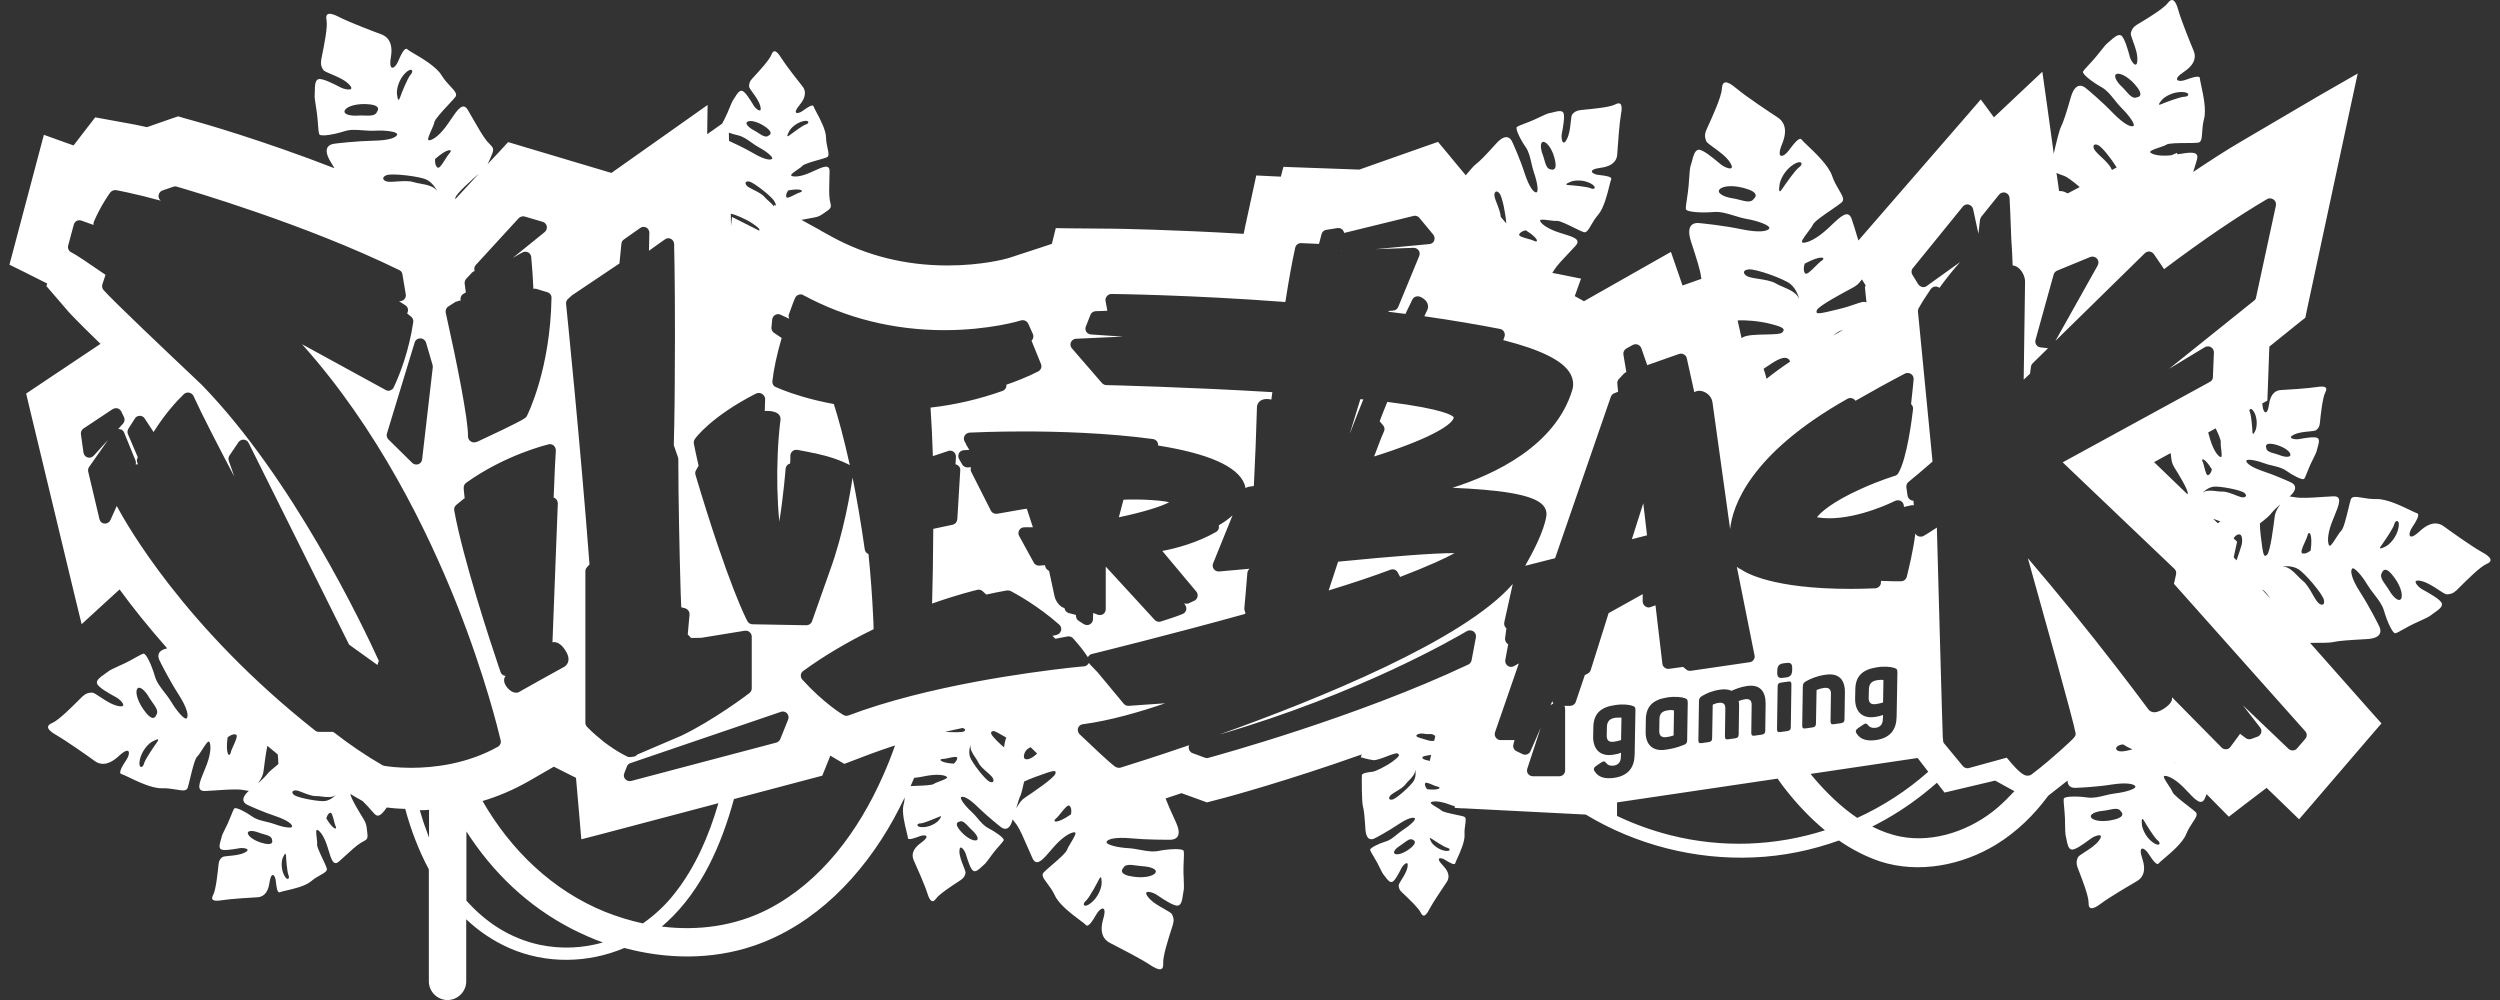 <svg width="80" height="32" viewBox="0 0 80 32" fill="none" xmlns="http://www.w3.org/2000/svg">
<rect x="0" y="0" width="80" height="32" fill="#333333" stroke="none"/>
<g clip-path="url(#clip0_4426_7913)">
<path fill-rule="evenodd" clip-rule="evenodd" d="M78.203 16.844C78.354 16.957 79.103 17.491 79.412 17.661C79.726 17.831 79.789 17.956 79.563 18.051C79.366 18.133 78.927 18.573 78.714 18.786C78.668 18.832 78.632 18.868 78.612 18.887C78.499 18.994 78.417 19.013 78.304 19.019C78.253 19.021 78.157 18.958 78.037 18.878C77.876 18.771 77.671 18.635 77.473 18.591C77.133 18.516 77.372 18.78 77.504 18.855C77.521 18.865 77.543 18.877 77.569 18.891C77.747 18.99 78.107 19.188 78.14 19.314C78.169 19.42 78.022 19.521 77.909 19.6C77.874 19.625 77.841 19.647 77.819 19.666C77.742 19.733 77.586 19.804 77.398 19.889C77.355 19.908 77.311 19.928 77.265 19.949C77.149 20.003 77.026 20.071 76.92 20.131C76.8 20.198 76.701 20.254 76.654 20.264C76.56 20.282 76.377 19.855 76.289 19.547C76.234 19.353 76.109 19.192 75.98 19.026C75.904 18.927 75.826 18.827 75.76 18.717C75.584 18.422 75.332 18.132 75.269 18.195C75.207 18.258 75.232 18.497 75.528 18.956C75.823 19.415 76.119 20 76.144 20.062C76.17 20.119 76.296 20.427 75.723 20.452C75.15 20.484 74.848 20.503 74.659 20.547C74.564 20.572 74.237 20.572 73.922 20.572L75.842 22.741L76.207 23.149L75.849 23.564L74.004 25.714L73.57 26.217L73.091 25.752L72.531 25.211L71.763 25.796L71.323 26.135L70.932 25.739L70.611 25.413C70.592 25.456 70.573 25.5 70.561 25.538C70.447 25.806 70.243 25.589 69.976 25.303C69.961 25.287 69.946 25.271 69.931 25.255C69.642 24.947 69.39 24.822 69.27 24.828C69.195 24.832 69.293 24.979 69.388 25.121C69.444 25.205 69.499 25.288 69.516 25.337C69.545 25.426 69.81 25.63 70.021 25.793C70.125 25.873 70.215 25.943 70.259 25.985C70.338 26.059 70.269 26.164 70.168 26.315C70.1 26.418 70.017 26.543 69.957 26.695C69.847 26.969 69.472 27.285 69.249 27.474C69.164 27.546 69.1 27.599 69.082 27.625C69.015 27.716 68.88 27.512 68.758 27.329L68.742 27.305C68.616 27.116 68.408 27.041 68.553 27.474C68.698 27.908 68.54 28.103 68.389 28.191C68.238 28.279 67.495 28.713 67.231 28.914C66.966 29.115 66.828 29.122 66.834 28.883C66.84 28.681 66.62 28.115 66.521 27.861C66.503 27.815 66.489 27.779 66.482 27.757C66.431 27.619 66.45 27.544 66.488 27.443C66.504 27.4 66.594 27.343 66.707 27.27C66.861 27.172 67.056 27.048 67.168 26.896C67.363 26.632 67.042 26.739 66.929 26.821C66.907 26.835 66.877 26.858 66.841 26.884C66.679 27.003 66.401 27.206 66.293 27.185C66.186 27.171 66.154 26.999 66.13 26.872C66.124 26.834 66.117 26.801 66.11 26.777C66.086 26.69 66.084 26.545 66.082 26.369C66.081 26.315 66.08 26.258 66.079 26.198C66.076 26.086 66.064 25.962 66.054 25.853C66.041 25.717 66.031 25.602 66.041 25.557C66.06 25.475 66.494 25.475 66.79 25.519C66.976 25.547 67.16 25.503 67.351 25.456C67.463 25.429 67.578 25.401 67.697 25.387C68.018 25.35 68.358 25.243 68.332 25.167C68.301 25.092 68.087 25.029 67.583 25.104C67.08 25.186 66.463 25.211 66.4 25.211C66.349 25.211 66.161 25.205 66.161 24.979L65.544 25.463C65.09 26.079 64.537 26.619 63.882 27.022C62.793 27.688 61.408 27.965 60.174 27.569C59.702 27.412 59.255 27.179 58.846 26.896C57.971 27.21 57.052 27.399 56.114 27.437C54.238 27.518 52.349 27.034 50.744 26.066L47.414 25.896L46.81 25.865C46.797 25.869 46.788 25.868 46.777 25.867C46.772 25.866 46.766 25.865 46.759 25.865L46.545 25.852L46.564 25.808L46.564 25.808C46.507 25.79 46.451 25.771 46.388 25.746C46.086 25.633 45.878 25.626 45.796 25.67C45.744 25.698 45.86 25.767 45.97 25.832C46.034 25.87 46.096 25.907 46.123 25.934C46.173 25.984 46.41 26.033 46.604 26.074C46.706 26.095 46.796 26.114 46.841 26.129C46.92 26.155 46.907 26.25 46.887 26.386C46.874 26.477 46.859 26.587 46.866 26.707C46.88 26.928 46.726 27.266 46.634 27.466C46.601 27.54 46.575 27.595 46.57 27.619C46.552 27.704 46.393 27.607 46.251 27.521L46.237 27.512C46.092 27.424 45.922 27.437 46.167 27.688C46.413 27.94 46.369 28.116 46.293 28.229C46.284 28.243 46.27 28.264 46.252 28.29C46.13 28.471 45.839 28.904 45.739 29.096C45.626 29.317 45.538 29.367 45.462 29.203C45.4 29.062 45.075 28.756 44.925 28.613C44.894 28.584 44.871 28.562 44.858 28.55C44.776 28.474 44.764 28.418 44.758 28.336C44.755 28.302 44.797 28.235 44.849 28.151C44.922 28.036 45.015 27.887 45.041 27.745C45.085 27.5 44.902 27.676 44.852 27.77C44.845 27.782 44.837 27.799 44.827 27.819C44.761 27.947 44.631 28.201 44.543 28.223C44.465 28.242 44.387 28.137 44.33 28.059C44.313 28.037 44.298 28.017 44.285 28.003C44.246 27.959 44.203 27.872 44.151 27.765C44.128 27.72 44.104 27.67 44.078 27.619C44.04 27.547 43.994 27.471 43.953 27.403C43.898 27.311 43.852 27.234 43.845 27.198C43.832 27.135 44.128 26.99 44.342 26.928C44.477 26.888 44.588 26.798 44.703 26.703C44.77 26.649 44.839 26.593 44.915 26.544C45.123 26.412 45.318 26.23 45.274 26.186C45.23 26.142 45.066 26.167 44.745 26.381C44.43 26.594 44.021 26.814 43.977 26.833L43.975 26.834C43.928 26.854 43.725 26.942 43.694 26.544C43.668 26.142 43.65 25.928 43.612 25.796C43.574 25.664 43.574 24.872 43.58 24.803C43.587 24.733 43.845 24.702 43.926 24.696C44.015 24.683 44.336 24.532 44.562 24.369C44.783 24.205 44.808 24.149 44.72 24.111C44.677 24.09 44.534 24.144 44.378 24.204C44.214 24.266 44.036 24.334 43.945 24.325C43.769 24.3 43.542 24.231 43.542 24.231C43.549 24.224 43.561 24.187 43.574 24.142C41.22 24.979 39.319 25.494 39.199 25.526L38.815 25.626L38.62 25.677L38.431 25.607L37.808 25.381L37.298 25.551C37.367 25.727 37.468 25.966 37.632 26.318C37.869 26.835 37.549 26.864 37.476 26.871L37.474 26.871C37.469 26.871 37.462 26.871 37.453 26.871C37.317 26.872 36.708 26.874 36.203 26.827C35.661 26.777 35.434 26.858 35.409 26.94C35.384 27.028 35.755 27.122 36.102 27.141C36.233 27.148 36.36 27.172 36.484 27.195C36.687 27.232 36.882 27.268 37.078 27.229C37.386 27.166 37.852 27.141 37.877 27.229C37.891 27.278 37.886 27.402 37.879 27.548C37.874 27.664 37.868 27.795 37.871 27.915C37.873 27.989 37.876 28.061 37.879 28.129C37.887 28.301 37.893 28.445 37.871 28.531C37.863 28.559 37.857 28.6 37.851 28.645C37.833 28.779 37.809 28.954 37.701 28.977C37.575 29.01 37.234 28.781 37.065 28.667C37.04 28.65 37.018 28.636 37.002 28.625C36.876 28.543 36.53 28.449 36.75 28.719C36.877 28.875 37.093 28.996 37.262 29.09C37.386 29.16 37.484 29.215 37.506 29.26C37.556 29.367 37.575 29.442 37.531 29.593C37.523 29.619 37.509 29.665 37.49 29.723C37.398 30.008 37.207 30.605 37.222 30.819C37.241 31.077 37.096 31.07 36.8 30.876C36.535 30.695 35.85 30.343 35.589 30.209C35.559 30.193 35.534 30.181 35.516 30.172C35.346 30.084 35.164 29.882 35.302 29.411C35.441 28.939 35.214 29.04 35.095 29.241L35.083 29.26C34.966 29.458 34.828 29.691 34.748 29.599C34.727 29.573 34.657 29.52 34.561 29.449C34.311 29.262 33.892 28.949 33.76 28.663C33.686 28.502 33.59 28.373 33.511 28.267C33.395 28.112 33.316 28.007 33.395 27.921C33.44 27.871 33.539 27.786 33.651 27.69C33.864 27.505 34.126 27.28 34.15 27.185C34.166 27.137 34.216 27.054 34.268 26.967C34.364 26.806 34.469 26.632 34.383 26.632C34.251 26.638 33.993 26.783 33.697 27.129C33.679 27.15 33.661 27.171 33.643 27.192C33.374 27.508 33.172 27.745 33.042 27.468C32.994 27.367 32.939 27.239 32.881 27.105C32.767 26.839 32.643 26.55 32.539 26.399C32.515 26.365 32.492 26.336 32.472 26.31C32.444 26.275 32.421 26.246 32.407 26.217C32.293 26.645 32.086 26.506 32.041 26.475C31.997 26.444 31.595 26.123 31.292 25.827C30.99 25.526 30.814 25.469 30.757 25.507C30.701 25.544 30.877 25.783 31.078 25.966C31.155 26.035 31.221 26.113 31.285 26.188C31.389 26.312 31.489 26.43 31.626 26.5C31.846 26.613 32.148 26.821 32.117 26.89C32.1 26.926 32.042 26.992 31.973 27.071C31.909 27.142 31.837 27.224 31.777 27.305C31.751 27.34 31.726 27.375 31.701 27.408C31.61 27.533 31.535 27.637 31.475 27.682C31.457 27.696 31.435 27.716 31.41 27.74C31.332 27.813 31.23 27.909 31.154 27.871C31.062 27.833 30.971 27.538 30.923 27.382C30.915 27.356 30.907 27.334 30.902 27.317C30.864 27.204 30.701 26.978 30.701 27.248C30.704 27.401 30.774 27.576 30.83 27.715C30.872 27.822 30.907 27.908 30.896 27.946C30.871 28.034 30.845 28.091 30.745 28.16C30.729 28.171 30.701 28.189 30.665 28.213C30.474 28.338 30.053 28.613 29.958 28.751C29.845 28.914 29.756 28.845 29.674 28.581C29.593 28.317 29.303 27.669 29.24 27.531C29.177 27.393 29.165 27.185 29.479 26.965C29.794 26.739 29.605 26.695 29.435 26.758L29.422 26.763C29.255 26.825 29.051 26.9 29.051 26.808C29.051 26.78 29.034 26.71 29.011 26.616C28.951 26.378 28.854 25.987 28.913 25.752C28.938 25.67 28.944 25.595 28.951 25.519V25.519C28.837 25.752 28.718 25.985 28.592 26.217C27.597 28.009 26.093 29.593 24.116 30.266C22.782 30.718 21.334 30.7 19.98 30.335C18.822 30.825 17.475 30.857 16.291 30.335C15.769 30.102 15.316 29.794 14.919 29.417V31.404C14.919 31.731 14.648 32.001 14.321 32.001C13.994 32.001 13.723 31.731 13.723 31.404V27.82C13.396 27.21 13.144 26.544 12.967 25.884C12.728 25.878 12.527 25.859 12.376 25.84C12.325 25.915 12.275 25.978 12.231 26.022C12.083 26.166 12.027 26.101 11.878 25.927C11.818 25.857 11.742 25.769 11.639 25.67L11.601 25.633L11.513 25.582C11.413 25.526 11.312 25.469 11.211 25.406C11.223 25.547 11.54 26.056 11.632 26.206L11.639 26.217C11.721 26.355 11.727 26.412 11.753 26.645C11.779 26.845 11.743 26.864 11.623 26.928C11.6 26.94 11.574 26.954 11.545 26.972C11.415 27.048 11.215 27.232 11.04 27.393C10.969 27.458 10.902 27.52 10.846 27.569C10.666 27.725 10.599 27.497 10.511 27.2C10.503 27.175 10.495 27.149 10.487 27.122C10.386 26.789 10.254 26.601 10.16 26.557C10.101 26.529 10.118 26.673 10.135 26.813C10.145 26.897 10.154 26.979 10.147 27.022C10.14 27.091 10.239 27.302 10.329 27.491C10.386 27.612 10.439 27.724 10.456 27.783C10.482 27.874 10.389 27.926 10.255 28.002C10.167 28.051 10.061 28.11 9.958 28.198C9.776 28.357 9.381 28.447 9.142 28.501C9.05 28.522 8.982 28.537 8.958 28.55C8.869 28.594 8.844 28.367 8.825 28.185C8.806 28.003 8.681 27.858 8.624 28.241C8.574 28.625 8.378 28.707 8.234 28.713C8.089 28.719 7.371 28.763 7.101 28.807C6.83 28.851 6.729 28.807 6.824 28.631C6.912 28.467 6.972 27.872 6.99 27.695C6.992 27.682 6.993 27.671 6.994 27.663C7.006 27.537 7.044 27.487 7.113 27.43C7.142 27.407 7.229 27.398 7.337 27.388C7.488 27.374 7.682 27.355 7.824 27.286C8.07 27.166 7.793 27.122 7.673 27.141C7.658 27.144 7.639 27.147 7.616 27.151C7.457 27.178 7.14 27.233 7.063 27.173C6.995 27.119 7.036 26.983 7.066 26.881C7.075 26.851 7.084 26.823 7.088 26.802C7.097 26.736 7.145 26.641 7.203 26.525C7.229 26.474 7.256 26.419 7.283 26.362C7.321 26.28 7.358 26.188 7.392 26.104C7.435 25.996 7.472 25.903 7.497 25.871C7.547 25.815 7.869 25.985 8.07 26.129C8.196 26.22 8.349 26.256 8.508 26.294C8.603 26.316 8.7 26.339 8.794 26.374C9.046 26.469 9.335 26.519 9.348 26.45C9.354 26.381 9.222 26.255 8.819 26.117C8.416 25.985 7.944 25.771 7.9 25.746L7.898 25.745C7.851 25.718 7.64 25.598 7.963 25.306C7.934 25.306 7.9 25.299 7.856 25.292C7.824 25.286 7.786 25.28 7.743 25.274C7.556 25.247 7.209 25.271 6.906 25.292C6.78 25.3 6.662 25.308 6.565 25.312C6.266 25.323 6.378 25.05 6.529 24.681C6.543 24.647 6.557 24.612 6.572 24.576C6.748 24.161 6.761 23.866 6.704 23.747C6.669 23.677 6.572 23.83 6.475 23.981C6.416 24.074 6.357 24.167 6.314 24.205C6.236 24.274 6.15 24.633 6.083 24.912C6.052 25.041 6.025 25.154 6.005 25.211C5.967 25.321 5.834 25.299 5.639 25.266C5.51 25.245 5.354 25.219 5.181 25.224C4.866 25.233 4.394 25.005 4.112 24.869C4.004 24.817 3.923 24.778 3.89 24.771C3.77 24.74 3.922 24.501 4.054 24.3C4.18 24.099 4.167 23.853 3.802 24.193C3.437 24.532 3.179 24.463 3.028 24.35C2.877 24.237 2.127 23.709 1.819 23.533C1.511 23.357 1.441 23.231 1.68 23.13C1.877 23.048 2.316 22.608 2.529 22.395C2.575 22.349 2.611 22.313 2.631 22.294C2.744 22.187 2.82 22.169 2.939 22.162C2.991 22.16 3.086 22.223 3.206 22.303C3.367 22.41 3.572 22.547 3.77 22.59C4.11 22.665 3.871 22.401 3.739 22.326C3.722 22.316 3.7 22.304 3.675 22.29C3.496 22.192 3.136 21.993 3.103 21.867C3.074 21.761 3.221 21.66 3.334 21.581C3.369 21.557 3.402 21.534 3.424 21.515C3.501 21.448 3.657 21.377 3.845 21.292C3.888 21.273 3.933 21.253 3.978 21.232C4.094 21.178 4.217 21.11 4.323 21.05C4.443 20.983 4.542 20.927 4.589 20.917C4.683 20.899 4.866 21.326 4.954 21.634C5.009 21.828 5.134 21.989 5.263 22.155C5.34 22.254 5.417 22.354 5.483 22.464C5.659 22.759 5.911 23.049 5.974 22.986C6.037 22.923 6.011 22.684 5.716 22.225C5.42 21.766 5.124 21.181 5.099 21.119C5.074 21.068 4.973 20.823 5.351 20.748C4.746 20.062 4.236 19.427 3.827 18.862L3.399 19.252L2.612 19.974L2.36 18.937L0.938 13.021L0.837 12.594L1.202 12.349L3.216 11.003C2.438 10.249 2.26 10.05 2.195 9.978C2.191 9.973 2.187 9.969 2.184 9.966L1.718 9.425L1.485 9.155L1.511 9.073L0.761 8.696L0.302 8.47L0.434 7.973L1.227 4.981L1.404 4.314L2.052 4.547L2.354 4.654L2.814 4.056L3.047 3.755L3.424 3.824L4.18 3.962C4.199 3.962 4.387 4 4.702 4.069L5.514 3.786L5.703 3.723L5.892 3.78L6.276 3.887C6.395 3.918 8.391 4.484 10.701 5.383C10.678 5.34 10.652 5.297 10.625 5.252C10.608 5.225 10.592 5.197 10.575 5.169C10.281 4.681 10.604 4.616 10.669 4.604L10.67 4.603C10.733 4.591 11.387 4.515 11.935 4.503C12.483 4.496 12.697 4.39 12.709 4.302C12.722 4.214 12.344 4.163 11.998 4.182C11.867 4.189 11.739 4.179 11.613 4.17C11.405 4.154 11.204 4.138 11.016 4.201C10.708 4.302 10.248 4.383 10.217 4.295C10.195 4.249 10.186 4.122 10.175 3.972C10.167 3.858 10.157 3.731 10.141 3.616C10.131 3.542 10.12 3.472 10.109 3.406C10.081 3.23 10.058 3.087 10.072 3C10.075 2.973 10.075 2.938 10.075 2.898C10.076 2.76 10.078 2.574 10.185 2.535C10.302 2.49 10.675 2.682 10.856 2.775C10.879 2.787 10.899 2.797 10.915 2.805C11.054 2.874 11.406 2.931 11.155 2.686C11.01 2.545 10.782 2.45 10.604 2.375C10.472 2.32 10.367 2.276 10.342 2.233C10.28 2.139 10.254 2.057 10.28 1.906C10.284 1.878 10.295 1.825 10.309 1.756C10.369 1.459 10.49 0.865 10.45 0.655C10.399 0.398 10.544 0.385 10.859 0.548C11.173 0.712 12.036 1.039 12.212 1.102C12.388 1.171 12.59 1.347 12.508 1.831C12.426 2.315 12.64 2.196 12.735 1.975C12.829 1.755 12.949 1.491 13.037 1.579C13.062 1.604 13.14 1.651 13.245 1.713C13.516 1.872 13.963 2.136 14.126 2.403C14.217 2.553 14.326 2.67 14.416 2.766C14.549 2.909 14.64 3.007 14.573 3.101C14.533 3.153 14.449 3.244 14.352 3.347C14.158 3.555 13.916 3.815 13.899 3.912C13.892 3.966 13.848 4.065 13.803 4.165C13.729 4.331 13.653 4.502 13.736 4.49C13.868 4.478 14.107 4.302 14.359 3.924C14.376 3.898 14.394 3.873 14.411 3.848C14.637 3.512 14.811 3.253 14.969 3.516C15.017 3.595 15.073 3.693 15.132 3.798C15.284 4.064 15.46 4.373 15.586 4.522C15.615 4.554 15.642 4.581 15.665 4.605C15.788 4.73 15.824 4.767 15.718 4.999C15.705 5.03 15.693 5.058 15.681 5.084C15.651 5.155 15.627 5.211 15.599 5.257L15.995 4.836L16.26 4.547L16.637 4.66L19.565 5.534L21.63 4.075L22.643 3.359L22.63 4.295L23.109 3.956C23.159 3.861 23.228 3.729 23.279 3.61C23.296 3.569 23.312 3.53 23.328 3.492C23.387 3.348 23.435 3.23 23.48 3.17C23.493 3.153 23.507 3.13 23.523 3.104C23.58 3.012 23.656 2.886 23.745 2.906C23.845 2.928 24.014 3.206 24.095 3.339C24.106 3.357 24.115 3.372 24.122 3.384C24.185 3.484 24.399 3.66 24.33 3.396C24.29 3.243 24.175 3.085 24.086 2.963C24.022 2.875 23.971 2.805 23.971 2.768C23.971 2.673 23.984 2.61 24.066 2.522C24.08 2.506 24.106 2.478 24.14 2.441C24.298 2.268 24.625 1.911 24.683 1.755C24.752 1.567 24.852 1.617 24.997 1.85C25.142 2.082 25.583 2.648 25.677 2.761C25.772 2.874 25.828 3.076 25.583 3.365C25.337 3.654 25.526 3.66 25.677 3.553L25.688 3.546C25.837 3.44 26.011 3.317 26.036 3.409C26.043 3.435 26.076 3.497 26.12 3.58C26.236 3.796 26.428 4.155 26.433 4.396C26.435 4.527 26.461 4.646 26.483 4.745C26.516 4.897 26.539 5.003 26.451 5.037C26.405 5.056 26.31 5.083 26.203 5.114C25.991 5.174 25.727 5.249 25.677 5.307C25.65 5.34 25.583 5.385 25.515 5.432C25.396 5.514 25.271 5.6 25.331 5.628C25.419 5.672 25.652 5.653 25.973 5.502C26 5.49 26.026 5.478 26.051 5.467C26.334 5.338 26.546 5.241 26.546 5.477C26.546 5.553 26.543 5.645 26.54 5.743C26.533 5.979 26.526 6.248 26.552 6.395C26.558 6.429 26.565 6.458 26.57 6.483C26.6 6.615 26.609 6.655 26.445 6.766L26.429 6.777C26.253 6.9 26.201 6.936 26.049 6.961C26.016 6.967 25.963 6.977 25.898 6.989C25.825 7.003 25.736 7.02 25.646 7.036L26.206 7.344C26.225 7.351 26.244 7.363 26.256 7.376L26.621 7.577C27.736 8.187 28.982 8.495 30.323 8.495C31.412 8.495 32.18 8.287 32.262 8.262L33.3 7.923L33.659 7.803L33.666 7.778L33.785 7.3L34.282 7.307L35.667 7.319C35.686 7.319 37.436 7.344 39.797 7.483C39.809 7.417 39.822 7.355 39.836 7.294C39.844 7.255 39.853 7.218 39.86 7.181L40.087 6.137L40.2 5.615L40.735 5.641L40.987 5.653L41.069 5.339L41.578 5.358L43.498 5.427L45.601 4.685L46.017 4.54L46.3 4.88L46.904 5.609C46.913 5.598 46.923 5.587 46.932 5.576C47.059 5.426 47.172 5.292 47.225 5.257C47.357 5.157 47.54 4.968 47.88 4.591C48.22 4.214 48.358 4.471 48.383 4.522C48.409 4.572 48.648 5.1 48.793 5.559C48.944 6.012 49.088 6.169 49.164 6.156C49.246 6.144 49.189 5.817 49.088 5.527C49.051 5.422 49.027 5.314 49.003 5.209C48.962 5.03 48.923 4.856 48.824 4.71C48.66 4.478 48.478 4.113 48.541 4.063C48.576 4.035 48.675 3.997 48.794 3.952C48.889 3.916 48.997 3.875 49.095 3.83C49.151 3.804 49.204 3.779 49.254 3.756C49.4 3.686 49.519 3.63 49.598 3.616C49.627 3.613 49.664 3.603 49.706 3.592C49.821 3.562 49.965 3.524 50.02 3.597C50.091 3.692 50.013 4.094 49.982 4.253C49.98 4.264 49.978 4.274 49.976 4.283C49.951 4.415 50.001 4.729 50.14 4.452C50.224 4.292 50.246 4.075 50.264 3.906C50.277 3.783 50.287 3.686 50.316 3.654C50.385 3.579 50.442 3.541 50.58 3.522C50.608 3.518 50.663 3.513 50.735 3.506C51.007 3.48 51.516 3.431 51.676 3.346C51.877 3.239 51.928 3.352 51.871 3.66C51.822 3.922 51.777 4.564 51.758 4.839C51.755 4.881 51.753 4.914 51.751 4.937C51.745 5.1 51.651 5.314 51.216 5.37C50.782 5.427 50.939 5.572 51.147 5.597C51.156 5.598 51.166 5.599 51.175 5.6C51.377 5.624 51.604 5.651 51.556 5.748C51.542 5.774 51.523 5.851 51.498 5.954C51.432 6.221 51.322 6.664 51.141 6.873C51.041 6.987 50.972 7.107 50.914 7.206C50.827 7.357 50.767 7.46 50.669 7.426C50.611 7.406 50.506 7.355 50.388 7.296C50.166 7.187 49.898 7.055 49.812 7.068C49.763 7.075 49.67 7.062 49.575 7.05C49.418 7.029 49.256 7.007 49.284 7.074C49.328 7.175 49.542 7.332 49.919 7.451C49.951 7.461 49.982 7.471 50.013 7.48C50.351 7.583 50.596 7.658 50.423 7.86C50.363 7.928 50.284 8.011 50.2 8.099C50.022 8.286 49.822 8.496 49.737 8.633C49.712 8.671 49.693 8.702 49.674 8.734L49.875 8.771L50.593 8.916L50.392 9.476C50.431 9.498 50.471 9.519 50.51 9.54C50.571 9.573 50.63 9.605 50.687 9.639L52.815 8.432L53.47 8.061L53.715 8.771L53.841 9.136L54.446 8.922C54.444 8.917 54.443 8.912 54.442 8.907C54.437 8.889 54.433 8.874 54.433 8.859C54.408 8.646 54.307 8.325 54.112 7.728C53.917 7.124 54.276 7.131 54.351 7.137C54.427 7.143 55.144 7.212 55.736 7.338C56.321 7.458 56.58 7.395 56.617 7.307C56.655 7.219 56.265 7.068 55.887 7.005C55.748 6.979 55.616 6.939 55.487 6.899C55.265 6.831 55.053 6.765 54.83 6.785C54.477 6.816 53.961 6.791 53.948 6.691C53.941 6.636 53.961 6.505 53.984 6.35C54.003 6.222 54.025 6.076 54.036 5.942C54.043 5.86 54.048 5.78 54.053 5.706C54.066 5.513 54.076 5.354 54.112 5.263C54.125 5.231 54.136 5.186 54.149 5.136C54.187 4.99 54.234 4.806 54.351 4.792C54.486 4.776 54.822 5.057 54.998 5.204C55.026 5.228 55.05 5.248 55.069 5.263C55.201 5.37 55.566 5.515 55.358 5.194C55.239 5.009 55.016 4.85 54.842 4.724C54.714 4.633 54.613 4.56 54.597 4.509C54.553 4.39 54.54 4.302 54.609 4.144C54.618 4.124 54.633 4.092 54.652 4.05C54.778 3.774 55.089 3.095 55.1 2.843C55.113 2.56 55.27 2.579 55.566 2.83C55.862 3.082 56.705 3.641 56.882 3.755C57.058 3.868 57.234 4.107 57.026 4.61C56.819 5.113 57.077 5.037 57.234 4.823L57.252 4.8C57.406 4.597 57.583 4.362 57.656 4.471C57.676 4.502 57.745 4.567 57.838 4.654C58.087 4.891 58.511 5.291 58.625 5.622C58.687 5.805 58.776 5.957 58.849 6.081C58.957 6.265 59.031 6.391 58.934 6.477C58.876 6.528 58.751 6.613 58.612 6.709C58.358 6.882 58.055 7.09 58.015 7.187C57.992 7.242 57.923 7.333 57.853 7.426C57.73 7.588 57.602 7.758 57.694 7.766C57.832 7.778 58.134 7.646 58.499 7.307C58.527 7.281 58.553 7.256 58.579 7.231C58.904 6.92 59.144 6.691 59.255 7.011C59.301 7.144 59.354 7.318 59.408 7.497C59.428 7.563 59.449 7.63 59.469 7.696L62.868 3.78L63.385 3.183L63.806 3.755L64.467 3.132L65.355 2.296L65.525 3.503L65.72 4.918C65.796 4.578 65.896 4.17 65.947 4.069C66.028 3.906 66.117 3.635 66.268 3.107C66.419 2.585 66.677 2.768 66.727 2.805C66.778 2.843 67.262 3.245 67.621 3.623C67.986 3.994 68.2 4.075 68.269 4.031C68.339 3.987 68.131 3.692 67.892 3.459C67.808 3.375 67.735 3.284 67.664 3.194C67.538 3.036 67.416 2.883 67.243 2.786C66.973 2.636 66.62 2.372 66.658 2.29C66.678 2.249 66.754 2.168 66.845 2.07C66.922 1.987 67.011 1.892 67.086 1.799C67.122 1.755 67.156 1.711 67.19 1.669C67.302 1.527 67.397 1.406 67.47 1.353C67.491 1.337 67.517 1.314 67.546 1.289C67.644 1.201 67.775 1.084 67.873 1.133C67.987 1.199 68.106 1.639 68.15 1.801C68.152 1.81 68.154 1.818 68.156 1.825C68.194 1.963 68.389 2.246 68.395 1.913C68.403 1.719 68.321 1.497 68.257 1.323C68.211 1.197 68.174 1.096 68.188 1.051C68.219 0.944 68.251 0.875 68.376 0.794C68.385 0.788 68.396 0.782 68.409 0.774C68.596 0.663 69.224 0.29 69.365 0.102C69.51 -0.093 69.617 0.001 69.705 0.322C69.793 0.643 70.126 1.46 70.196 1.623C70.265 1.787 70.278 2.038 69.881 2.302C69.484 2.566 69.711 2.636 69.925 2.56L69.942 2.554C70.153 2.48 70.397 2.394 70.397 2.51C70.397 2.542 70.414 2.621 70.437 2.728C70.501 3.02 70.608 3.515 70.529 3.805C70.487 3.962 70.477 4.111 70.469 4.235C70.457 4.424 70.448 4.554 70.334 4.566C70.266 4.575 70.13 4.576 69.98 4.577C69.713 4.578 69.399 4.58 69.327 4.628C69.286 4.656 69.194 4.687 69.1 4.719C68.934 4.775 68.757 4.834 68.817 4.886C68.905 4.955 69.132 5.006 69.484 4.968L69.661 4.893L69.68 4.937L69.711 4.932C70.092 4.871 70.382 4.825 70.303 5.106C70.28 5.187 70.251 5.281 70.221 5.38C70.208 5.42 70.196 5.461 70.183 5.502C70.737 5.131 71.253 4.798 71.725 4.522L74.199 3.069L75.446 2.353L75.144 3.755L73.815 9.947L73.771 10.167L73.595 10.305L72.619 11.091L72.569 12.462L72.556 12.82L72.393 12.908C72.396 12.924 72.397 12.941 72.399 12.958C72.401 12.976 72.402 12.993 72.405 13.009C72.424 13.191 72.55 13.336 72.607 12.952C72.657 12.569 72.846 12.487 72.997 12.481C73.142 12.474 73.859 12.43 74.13 12.386C74.401 12.342 74.501 12.386 74.407 12.562C74.319 12.726 74.258 13.321 74.24 13.498C74.239 13.512 74.238 13.522 74.237 13.53C74.225 13.656 74.187 13.707 74.118 13.763C74.088 13.787 74.002 13.795 73.893 13.806C73.742 13.82 73.549 13.838 73.406 13.908C73.161 14.027 73.438 14.071 73.557 14.052C73.572 14.05 73.592 14.046 73.615 14.043C73.774 14.015 74.091 13.96 74.168 14.021C74.236 14.074 74.195 14.21 74.164 14.313C74.155 14.343 74.147 14.37 74.143 14.392C74.134 14.457 74.086 14.553 74.028 14.669C74.002 14.72 73.975 14.774 73.948 14.832C73.909 14.914 73.872 15.006 73.839 15.089C73.796 15.198 73.758 15.29 73.734 15.322C73.683 15.379 73.362 15.209 73.161 15.065C73.035 14.974 72.881 14.938 72.723 14.9C72.628 14.877 72.531 14.855 72.437 14.819C72.185 14.725 71.895 14.675 71.883 14.744C71.876 14.813 72.009 14.939 72.412 15.077C72.814 15.209 73.287 15.423 73.331 15.448L73.332 15.449C73.38 15.476 73.591 15.596 73.268 15.888C73.296 15.888 73.331 15.894 73.374 15.902C73.407 15.908 73.445 15.914 73.488 15.919C73.675 15.946 74.022 15.923 74.325 15.902C74.451 15.893 74.569 15.886 74.665 15.882C74.965 15.87 74.853 16.143 74.701 16.513C74.688 16.547 74.673 16.582 74.659 16.617C74.483 17.032 74.47 17.328 74.527 17.447C74.562 17.517 74.659 17.364 74.755 17.213C74.815 17.119 74.874 17.027 74.917 16.988C74.994 16.919 75.081 16.56 75.148 16.282C75.179 16.152 75.206 16.04 75.225 15.982C75.263 15.873 75.397 15.895 75.591 15.927C75.721 15.949 75.877 15.975 76.05 15.97C76.373 15.96 76.863 16.198 77.142 16.333C77.239 16.38 77.31 16.414 77.341 16.422C77.46 16.454 77.309 16.693 77.177 16.894C77.051 17.095 77.064 17.34 77.429 17.001C77.794 16.661 78.052 16.73 78.203 16.844ZM73.293 14.536C73.274 14.43 73.047 14.272 72.745 14.21C72.443 14.153 72.519 14.329 72.519 14.323C72.519 14.438 72.652 14.476 72.793 14.515C72.843 14.529 72.894 14.543 72.94 14.562C73.11 14.631 73.312 14.65 73.293 14.536ZM69.824 2.944C69.547 2.937 69.283 3.082 69.182 3.195C69.088 3.308 69.031 3.396 69.176 3.327C69.233 3.302 69.761 3.095 69.906 3.095C70.057 3.095 70.101 2.95 69.824 2.944ZM55.663 6.394C55.859 6.446 56.044 6.494 56.126 6.357C56.126 6.357 56.34 6.194 55.931 6.056C55.516 5.911 55.132 5.936 55.025 6.062C54.924 6.181 55.176 6.307 55.44 6.345C55.513 6.355 55.589 6.375 55.663 6.394ZM50.895 5.867C50.669 5.748 50.385 5.76 50.259 5.817C50.133 5.867 50.052 5.917 50.203 5.924C50.259 5.924 50.782 5.968 50.901 6.024C51.027 6.087 51.122 5.986 50.895 5.867ZM49.768 5.163C49.705 4.823 49.529 4.566 49.403 4.54C49.277 4.522 49.29 4.748 49.365 4.943C49.385 4.993 49.401 5.05 49.416 5.105C49.461 5.263 49.504 5.416 49.63 5.421C49.63 5.421 49.831 5.502 49.768 5.163ZM11.661 3.698C11.846 3.704 12.021 3.709 12.067 3.572C12.067 3.572 12.225 3.384 11.834 3.34C11.444 3.296 11.104 3.396 11.035 3.528C10.966 3.66 11.217 3.717 11.457 3.698C11.522 3.693 11.592 3.695 11.661 3.698ZM4.765 22.307C4.645 22.099 4.457 21.923 4.387 22.049C4.318 22.181 4.425 22.508 4.677 22.816C4.929 23.124 4.998 22.885 4.998 22.885C5.087 22.769 4.982 22.621 4.872 22.468C4.834 22.415 4.796 22.36 4.765 22.307ZM4.995 23.794C5.008 23.774 5.018 23.76 5.023 23.753C5.124 23.614 5.023 23.652 4.891 23.721C4.746 23.791 4.538 24.023 4.475 24.312C4.413 24.602 4.57 24.589 4.608 24.438C4.635 24.312 4.901 23.928 4.995 23.794ZM7.931 26.67C7.95 26.777 8.177 26.934 8.479 26.997C8.781 27.06 8.706 26.877 8.706 26.884C8.706 26.768 8.572 26.73 8.431 26.691C8.381 26.677 8.33 26.663 8.284 26.645C8.114 26.576 7.913 26.563 7.931 26.67ZM9.052 27.443C9.002 27.556 8.989 27.801 9.09 28.003C9.19 28.204 9.279 28.122 9.235 28.015C9.184 27.908 9.153 27.443 9.153 27.393C9.146 27.261 9.102 27.33 9.052 27.443ZM36.373 27.698C36.184 27.671 36.005 27.645 35.944 27.776C35.944 27.776 35.762 27.952 36.152 28.034C36.542 28.116 36.889 28.053 36.971 27.933C37.052 27.814 36.807 27.732 36.568 27.72C36.505 27.716 36.438 27.707 36.373 27.698ZM32.794 24.281C32.797 24.282 32.8 24.284 32.803 24.287C32.879 24.331 33.049 24.243 33.118 24.174C33.137 24.161 33.162 24.136 33.187 24.111L33.187 24.111L32.979 23.91C32.961 23.922 32.935 23.935 32.91 23.948L32.91 23.948C32.797 24.011 32.728 24.199 32.784 24.275C32.787 24.278 32.791 24.279 32.794 24.281ZM24.236 7.351L24.292 7.382C24.33 7.338 24.267 7.275 24.059 7.137C23.833 6.992 23.524 6.867 23.386 6.835L23.392 7.231L23.424 6.942L24.236 7.351ZM25.69 3.88C25.47 3.937 25.293 4.107 25.243 4.22C25.186 4.333 25.161 4.408 25.268 4.327C25.274 4.322 25.288 4.312 25.306 4.298C25.414 4.217 25.694 4.008 25.791 3.981C25.904 3.95 25.91 3.824 25.69 3.88ZM25.602 6.156C25.734 6.118 25.665 6.012 25.224 6.093C25.224 6.093 25.136 6.206 25.161 6.301C25.177 6.36 25.296 6.299 25.415 6.239C25.484 6.203 25.553 6.168 25.602 6.156ZM24.84 6.584C24.827 6.533 24.802 6.477 24.771 6.426C24.664 6.263 24.129 5.848 23.984 5.81C23.826 5.779 23.82 5.892 23.94 5.98C23.98 6.006 24.038 6.035 24.101 6.067C24.234 6.134 24.392 6.213 24.468 6.307C24.501 6.345 24.545 6.385 24.591 6.426C24.651 6.48 24.715 6.538 24.764 6.603L24.783 6.552L24.84 6.584ZM24.532 4.088C24.286 3.899 24.015 3.836 23.921 3.893C23.82 3.95 23.965 4.088 24.135 4.176C24.18 4.199 24.225 4.228 24.269 4.257C24.393 4.337 24.511 4.413 24.594 4.339C24.594 4.339 24.777 4.276 24.532 4.088ZM24.041 4.556C23.905 4.46 23.777 4.369 23.625 4.333C23.531 4.314 23.417 4.276 23.323 4.245L23.323 4.245L23.329 4.509C23.493 4.584 23.833 4.742 24.11 4.905C24.475 5.119 24.664 5.131 24.708 5.081C24.752 5.031 24.525 4.842 24.286 4.716C24.198 4.668 24.119 4.611 24.041 4.556ZM17.714 24.539L16.921 24.997C16.424 25.28 15.926 25.488 15.441 25.633C16.342 27.198 17.676 28.499 19.376 29.184C19.76 29.335 20.163 29.461 20.572 29.549C20.95 29.285 21.296 28.965 21.585 28.594C22.253 27.751 22.687 26.739 22.989 25.702L19.326 26.67L18.602 26.858L18.539 26.117L18.432 24.891L17.72 24.532L17.714 24.539ZM15.328 5.553C15.089 5.76 14.592 6.206 14.573 6.326C14.566 6.345 14.566 6.357 14.573 6.37L15.328 5.553ZM14.384 4.905C14.504 4.779 14.352 4.71 13.924 5.087C13.924 5.087 13.899 5.27 13.994 5.358C14.051 5.411 14.148 5.257 14.242 5.108C14.293 5.028 14.342 4.949 14.384 4.905ZM13.144 2.384C13.251 2.271 13.175 2.133 12.967 2.34C12.76 2.548 12.684 2.856 12.703 3.013C12.722 3.17 12.747 3.271 12.804 3.113C12.823 3.051 13.037 2.497 13.144 2.384ZM13.647 5.748C13.427 5.641 12.565 5.54 12.376 5.603C12.187 5.666 12.25 5.804 12.439 5.817C12.507 5.821 12.598 5.815 12.697 5.808C12.882 5.795 13.095 5.78 13.238 5.829C13.299 5.848 13.373 5.862 13.45 5.876C13.653 5.913 13.884 5.955 13.994 6.118C13.994 6.118 13.868 5.854 13.647 5.748ZM7.283 23.596C7.208 24.161 7.346 24.249 7.384 24.08C7.397 24.021 7.435 23.937 7.474 23.852C7.547 23.69 7.623 23.522 7.541 23.501C7.422 23.476 7.283 23.596 7.283 23.596ZM8.259 25.067C8.41 24.928 8.504 24.834 8.567 24.752C8.605 24.702 8.744 24.583 8.907 24.451C8.907 24.363 8.901 24.262 8.888 24.142C8.832 24.095 8.777 24.05 8.722 24.004C8.666 23.959 8.611 23.913 8.555 23.866C8.498 24.155 8.454 24.501 8.441 24.62C8.422 24.803 8.385 24.872 8.259 25.067ZM9.518 25.299C9.373 25.268 9.291 25.35 9.417 25.444C9.543 25.532 10.204 25.658 10.399 25.633C10.594 25.607 10.745 25.438 10.745 25.438C10.631 25.53 10.459 25.509 10.303 25.49C10.236 25.481 10.171 25.473 10.116 25.475C9.994 25.48 9.832 25.416 9.695 25.363C9.627 25.336 9.566 25.312 9.518 25.299ZM10.556 26.01C10.468 26.054 10.443 26.192 10.443 26.192C10.676 26.576 10.802 26.557 10.739 26.437C10.72 26.396 10.703 26.329 10.685 26.259C10.651 26.124 10.615 25.981 10.556 26.01ZM13.486 26.1C13.517 26.202 13.548 26.305 13.584 26.406C13.61 26.472 13.633 26.538 13.657 26.604C13.68 26.67 13.704 26.736 13.729 26.802V25.915C13.629 25.922 13.528 25.928 13.433 25.928C13.451 25.985 13.469 26.042 13.486 26.1ZM14.925 28.82C15.536 29.505 16.31 30.027 17.273 30.234C17.966 30.379 18.652 30.341 19.294 30.159C18.96 30.04 18.639 29.895 18.325 29.738C16.883 29.002 15.762 27.908 14.925 26.607V28.82ZM24.576 29.096C26.294 28.21 27.478 26.576 28.246 24.847C28.39 24.526 28.523 24.193 28.642 23.853C28.378 23.941 28.113 24.029 27.862 24.124L27.301 24.337L27.018 24.444L26.76 24.293L26.571 24.18L26.433 24.526L26.313 24.822L26.005 24.903L23.486 25.57C23.09 27.022 22.454 28.487 21.334 29.511C21.299 29.546 21.262 29.578 21.225 29.608C21.209 29.622 21.192 29.636 21.176 29.65C22.334 29.794 23.518 29.637 24.576 29.096ZM29.523 26.469C29.75 26.469 29.964 26.343 30.04 26.249C30.115 26.154 30.159 26.085 30.04 26.142C30.031 26.145 30.01 26.154 29.981 26.166C29.849 26.222 29.546 26.349 29.448 26.349C29.328 26.349 29.297 26.469 29.523 26.469ZM29.318 25.147C29.54 25.139 29.82 25.129 29.882 25.086C29.918 25.059 29.997 25.03 30.077 25C30.209 24.95 30.345 24.898 30.298 24.859C30.222 24.796 29.989 24.765 29.643 24.828C29.492 24.859 29.354 24.884 29.253 24.891L29.14 25.155C29.188 25.152 29.25 25.149 29.318 25.147ZM30.166 24.287C30.027 24.287 30.071 24.407 30.518 24.438C30.518 24.438 30.631 24.35 30.631 24.256C30.631 24.195 30.494 24.225 30.36 24.255C30.286 24.271 30.213 24.287 30.166 24.287ZM31.242 26.89C31.349 26.858 31.242 26.689 31.104 26.563C31.064 26.529 31.026 26.488 30.989 26.448C30.89 26.342 30.797 26.242 30.701 26.293C30.701 26.293 30.512 26.311 30.701 26.55C30.89 26.789 31.135 26.921 31.242 26.89ZM30.247 23.42C30.499 23.432 30.795 23.445 30.852 23.401C30.902 23.363 30.908 23.338 30.808 23.294C30.625 23.331 30.436 23.375 30.248 23.419L30.247 23.42ZM31.041 24.224C31.104 24.407 31.519 24.941 31.657 25.01C31.796 25.079 31.834 24.972 31.739 24.853C31.705 24.812 31.65 24.764 31.59 24.712C31.483 24.618 31.36 24.511 31.311 24.407C31.288 24.357 31.252 24.303 31.214 24.247C31.126 24.117 31.029 23.973 31.059 23.828C31.059 23.828 30.978 24.042 31.041 24.224ZM31.777 23.394C31.67 23.426 31.689 23.489 31.903 23.709C31.972 23.778 32.054 23.853 32.13 23.916C32.142 23.797 32.167 23.69 32.199 23.602C32.179 23.59 32.159 23.579 32.139 23.567C31.978 23.472 31.828 23.383 31.777 23.394ZM32.536 25.839C32.643 25.664 32.684 25.596 32.835 25.5C33.005 25.387 33.735 24.897 33.773 24.759C33.81 24.62 33.722 24.645 33.118 24.866C32.979 24.916 32.866 24.966 32.772 25.01C32.728 25.211 32.684 25.394 32.658 25.45C32.614 25.538 32.577 25.664 32.52 25.865C32.525 25.856 32.531 25.848 32.536 25.839ZM33.791 26.192C33.659 26.299 33.798 26.387 34.27 26.06C34.27 26.06 34.314 25.884 34.232 25.79C34.179 25.729 34.065 25.871 33.956 26.007C33.896 26.082 33.838 26.154 33.791 26.192ZM34.912 28.895C35.139 28.713 35.252 28.418 35.252 28.26C35.252 28.103 35.239 27.996 35.164 28.147C35.132 28.21 34.862 28.732 34.742 28.832C34.622 28.933 34.685 29.078 34.912 28.895ZM44.638 27.324C44.726 27.374 44.965 27.292 45.173 27.11C45.362 26.938 45.238 26.886 45.219 26.878C45.217 26.878 45.216 26.877 45.217 26.877C45.134 26.817 45.033 26.893 44.928 26.973C44.891 27.001 44.852 27.03 44.814 27.053C44.669 27.141 44.55 27.273 44.638 27.324ZM48.824 7.37C48.824 7.37 48.667 7.395 48.616 7.495C48.584 7.556 48.738 7.599 48.886 7.64C48.968 7.662 49.048 7.684 49.095 7.709C49.233 7.778 49.252 7.634 48.824 7.37ZM47.993 6.2C47.886 6.056 47.792 6.144 47.829 6.307C47.843 6.365 47.872 6.44 47.904 6.522C47.957 6.659 48.017 6.816 48.025 6.942L48.201 7.149C48.182 6.848 48.075 6.32 47.993 6.2ZM44.569 25.582C44.701 25.544 45.154 25.136 45.242 24.985C45.33 24.834 45.292 24.633 45.286 24.633C45.291 24.765 45.18 24.879 45.081 24.981C45.039 25.024 44.999 25.065 44.971 25.104C44.912 25.184 44.789 25.259 44.68 25.325C44.616 25.363 44.557 25.399 44.518 25.431C44.417 25.519 44.43 25.62 44.569 25.582ZM45.544 23.476C45.412 23.451 45.211 23.539 45.4 23.602C45.431 23.614 45.67 23.684 45.739 23.703C45.783 23.709 45.846 23.715 45.897 23.703L45.928 23.552C45.891 23.52 45.84 23.489 45.79 23.489C45.766 23.489 45.747 23.49 45.73 23.49C45.681 23.493 45.641 23.495 45.544 23.476ZM45.796 24.155C45.519 24.199 45.481 24.218 45.538 24.281C45.563 24.305 45.642 24.324 45.746 24.349L45.752 24.35L45.783 24.212L45.796 24.155ZM45.826 26.849L45.821 26.846C45.721 26.777 45.752 26.846 45.802 26.946C45.859 27.041 46.029 27.185 46.23 27.223C46.432 27.261 46.419 27.154 46.312 27.129C46.209 27.104 45.882 26.886 45.826 26.849ZM45.601 25.073C45.582 25.161 45.67 25.255 45.67 25.255C46.073 25.299 46.13 25.199 46.01 25.174C45.967 25.167 45.903 25.14 45.838 25.113C45.727 25.065 45.613 25.017 45.601 25.073ZM66.922 26.167C67.004 26.274 67.332 26.318 67.69 26.217C68.049 26.117 67.873 25.966 67.867 25.966C67.808 25.848 67.651 25.88 67.484 25.914C67.418 25.928 67.351 25.942 67.287 25.947C67.061 25.966 66.841 26.06 66.922 26.167ZM73.941 17.617C74.017 17.051 73.878 16.963 73.841 17.133C73.828 17.188 73.791 17.268 73.754 17.352C73.679 17.515 73.6 17.69 73.683 17.711C73.803 17.736 73.941 17.617 73.941 17.617ZM72.966 16.14C72.814 16.278 72.72 16.372 72.657 16.454C72.619 16.504 72.475 16.63 72.317 16.749C72.317 16.856 72.323 16.982 72.342 17.127C72.418 17.762 72.437 17.849 72.544 17.755C72.651 17.661 72.758 16.793 72.783 16.586C72.802 16.404 72.84 16.334 72.966 16.14ZM71.064 14.159C71.077 14.09 70.989 13.889 70.901 13.707L70.662 13.839C70.665 13.853 70.669 13.868 70.674 13.883C70.689 13.94 70.705 13.999 70.725 14.059C70.825 14.392 70.957 14.58 71.052 14.624C71.111 14.652 71.094 14.508 71.077 14.368C71.067 14.284 71.057 14.202 71.064 14.159ZM70.668 15.203C70.756 15.159 70.781 15.021 70.781 15.021C70.548 14.637 70.422 14.656 70.485 14.775C70.505 14.816 70.522 14.884 70.539 14.953C70.573 15.089 70.61 15.232 70.668 15.203ZM71.052 16.686C70.976 16.655 70.894 16.624 70.819 16.598L70.97 16.743C70.995 16.724 71.02 16.705 71.052 16.686ZM71.535 15.844C71.603 15.87 71.665 15.894 71.713 15.907C71.858 15.945 71.933 15.857 71.814 15.769C71.688 15.674 71.027 15.549 70.832 15.574C70.636 15.599 70.485 15.769 70.485 15.769C70.599 15.677 70.772 15.698 70.927 15.717C70.995 15.725 71.06 15.733 71.115 15.731C71.237 15.727 71.399 15.79 71.535 15.844ZM69.579 14.958C69.497 14.819 69.491 14.763 69.466 14.53C69.459 14.518 69.459 14.505 69.459 14.499L68.93 14.788L70.001 15.819C70.001 15.813 70.002 15.808 70.004 15.803C70.005 15.799 70.007 15.794 70.007 15.787C70.026 15.674 69.667 15.096 69.579 14.958ZM71.511 17.68L71.48 17.837L71.568 17.931C71.574 17.925 71.574 17.925 71.574 17.919C71.593 17.875 71.7 17.541 71.732 17.441C71.757 17.347 71.763 17.152 71.688 17.108H71.681C71.675 17.108 71.669 17.101 71.662 17.101C71.6 17.089 71.524 17.145 71.474 17.227L71.587 17.334L71.511 17.68ZM72.078 13.813C72.084 13.945 72.128 13.876 72.179 13.763C72.223 13.65 72.242 13.405 72.141 13.204C72.097 13.128 72.059 13.09 72.034 13.084L71.984 13.109C71.977 13.128 71.984 13.16 71.996 13.191C72.046 13.298 72.078 13.763 72.078 13.813ZM67.741 2.365C67.609 2.403 67.728 2.617 67.898 2.774C67.943 2.816 67.987 2.865 68.029 2.913C68.147 3.047 68.258 3.173 68.383 3.113C68.383 3.113 68.622 3.101 68.395 2.799C68.169 2.497 67.873 2.328 67.741 2.365ZM67.734 5.358C67.558 5.075 67.275 4.716 67.155 4.654C66.992 4.559 66.935 4.691 67.055 4.836C67.096 4.889 67.163 4.951 67.236 5.019C67.363 5.138 67.508 5.274 67.564 5.402L67.583 5.439L67.665 5.395L67.734 5.358ZM66.551 5.986C66.343 5.804 66.129 5.653 66.054 5.628C66.04 5.623 66.023 5.617 66.004 5.611C65.949 5.592 65.873 5.566 65.808 5.534L65.89 6.112C65.903 6.112 65.917 6.114 65.931 6.115C65.945 6.117 65.959 6.118 65.972 6.118C66.022 6.118 66.091 6.15 66.167 6.188L66.551 5.986ZM59.431 26.173C60.256 25.796 61.024 25.299 61.704 24.696L61.364 24.256L57.939 24.765C57.971 24.809 58.008 24.853 58.046 24.897C58.443 25.362 58.909 25.821 59.431 26.173ZM58.776 10.651C58.751 10.664 58.714 10.695 58.669 10.733L58.978 10.557C58.902 10.576 58.821 10.614 58.776 10.651ZM56.529 12.122C56.762 11.934 57.014 11.751 57.278 11.575C57.278 11.531 57.253 11.494 57.184 11.462C57.027 11.401 56.767 11.577 56.525 11.741C56.495 11.762 56.464 11.782 56.435 11.802C56.472 11.909 56.504 12.015 56.529 12.122ZM59.582 8.941C59.475 9.086 59.412 9.142 59.255 9.224L59.246 9.229C59.031 9.343 58.197 9.785 58.141 9.922C58.084 10.073 58.185 10.054 58.871 9.884C59.072 9.836 59.23 9.781 59.354 9.738C59.536 9.675 59.648 9.636 59.727 9.677L59.696 9.375L59.677 9.186L59.702 9.136L59.582 8.941ZM58.285 8.35C58.449 8.25 58.304 8.136 57.75 8.438C57.75 8.438 57.681 8.627 57.757 8.74C57.805 8.813 57.945 8.672 58.081 8.536C58.156 8.46 58.23 8.386 58.285 8.35ZM57.392 5.263C57.121 5.433 56.964 5.741 56.945 5.917C56.919 6.087 56.926 6.206 57.026 6.049C57.031 6.044 57.037 6.034 57.046 6.021C57.136 5.891 57.448 5.437 57.574 5.351C57.713 5.257 57.662 5.094 57.392 5.263ZM57.291 9.086C57.077 8.916 56.177 8.595 55.956 8.621C55.736 8.639 55.774 8.803 55.975 8.866C56.048 8.888 56.152 8.905 56.265 8.922C56.465 8.953 56.695 8.989 56.831 9.073C56.894 9.111 56.974 9.145 57.057 9.18C57.264 9.269 57.498 9.368 57.574 9.57C57.574 9.57 57.505 9.256 57.291 9.086ZM57.033 10.639C57.14 10.525 57.071 10.469 56.649 10.362C56.284 10.268 55.812 10.236 55.604 10.255L55.73 10.821C55.735 10.817 55.74 10.813 55.745 10.81C55.757 10.801 55.767 10.794 55.78 10.79C55.908 10.717 56.215 10.71 56.495 10.704C56.75 10.698 56.982 10.693 57.033 10.639ZM51.745 26.11C52.286 26.368 52.859 26.576 53.451 26.726C55.113 27.148 56.825 27.072 58.399 26.569C57.901 26.161 57.461 25.683 57.083 25.192C57.062 25.164 57.042 25.137 57.021 25.109C56.973 25.045 56.926 24.982 56.882 24.916L51.745 25.677V26.11ZM60.816 26.77C61.905 26.984 63.089 26.557 63.92 25.846C64.115 25.677 64.291 25.5 64.461 25.318L63.844 24.979L62.226 25.362L61.981 25.048C61.842 25.167 61.704 25.287 61.559 25.4C61.043 25.808 60.489 26.161 59.91 26.45C60.193 26.594 60.495 26.707 60.816 26.77ZM67.86 23.834C67.69 23.878 67.653 24.011 67.835 24.042C67.904 24.055 68.062 24.029 68.238 23.979C68.131 23.935 68.037 23.885 67.942 23.822C67.911 23.822 67.885 23.828 67.86 23.834ZM68.54 26.381C68.553 26.532 68.672 26.802 68.893 26.959C69.113 27.116 69.163 26.978 69.044 26.89C68.93 26.802 68.647 26.33 68.616 26.274C68.534 26.135 68.528 26.236 68.54 26.381ZM69.591 24.4L69.579 24.407C69.584 24.409 69.59 24.411 69.595 24.412C69.601 24.414 69.607 24.416 69.61 24.419L69.591 24.4ZM72.386 18.862C72.442 18.88 72.523 18.967 72.653 19.158L72.386 18.862ZM74.005 19.021C74.057 19.112 74.105 19.196 74.149 19.252C74.269 19.402 74.413 19.384 74.363 19.189C74.313 18.994 73.752 18.334 73.538 18.208C73.324 18.082 73.035 18.126 73.035 18.126C73.23 18.126 73.392 18.292 73.535 18.439C73.591 18.496 73.644 18.551 73.696 18.591C73.811 18.683 73.915 18.863 74.005 19.021ZM76.23 17.418C76.216 17.438 76.206 17.452 76.201 17.46C76.1 17.592 76.201 17.554 76.333 17.491C76.478 17.422 76.692 17.183 76.749 16.9C76.812 16.611 76.648 16.63 76.617 16.774C76.589 16.9 76.323 17.284 76.23 17.418ZM76.459 18.899C76.579 19.107 76.768 19.283 76.837 19.157C76.906 19.031 76.805 18.692 76.547 18.39C76.296 18.082 76.226 18.321 76.226 18.321C76.138 18.438 76.243 18.585 76.352 18.738C76.39 18.792 76.428 18.846 76.459 18.899ZM20.149 24.996C20.099 24.996 20.042 24.971 20.011 24.933C19.96 24.883 19.948 24.808 19.979 24.739L20.061 24.527C20.08 24.477 20.124 24.433 20.174 24.42L24.982 22.781C25.001 22.774 25.02 22.768 25.045 22.768C25.095 22.768 25.146 22.787 25.184 22.825C25.234 22.881 25.247 22.956 25.221 23.025L24.969 23.651C24.944 23.707 24.9 23.744 24.843 23.763L20.2 24.99C20.19 24.99 20.182 24.991 20.174 24.993L20.174 24.993C20.167 24.994 20.159 24.996 20.149 24.996ZM49.051 24.84C48.987 24.84 48.931 24.808 48.899 24.765C48.861 24.714 48.855 24.652 48.874 24.596L49.303 23.288L48.975 24.038C48.956 24.089 48.912 24.12 48.868 24.139C48.849 24.145 48.824 24.151 48.805 24.151C48.773 24.151 48.748 24.145 48.723 24.132L48.528 24.038C48.446 24.001 48.408 23.913 48.427 23.826L48.465 23.682H48.017C47.954 23.682 47.898 23.651 47.866 23.601C47.828 23.55 47.822 23.488 47.841 23.431L48.603 21.229L48.446 21.316C48.414 21.335 48.383 21.341 48.351 21.341C48.313 21.341 48.276 21.329 48.244 21.304C48.187 21.26 48.156 21.191 48.169 21.116L48.263 20.615C48.25 20.609 48.238 20.603 48.225 20.59C48.181 20.547 48.156 20.49 48.162 20.428L48.2 20.14C48.2 20.134 48.202 20.129 48.203 20.124C48.205 20.119 48.206 20.115 48.206 20.108L48.187 20.09C48.143 20.046 48.124 19.977 48.137 19.914L48.408 18.688C46.852 20.484 42.202 22.368 39.014 23.507C43.53 22.194 46.603 20.393 46.914 20.211C46.929 20.202 46.938 20.197 46.94 20.196C46.971 20.177 47.003 20.171 47.041 20.171C47.078 20.171 47.116 20.183 47.148 20.202C47.211 20.246 47.242 20.321 47.23 20.39L47.091 21.128C47.078 21.185 47.041 21.241 46.984 21.266C43.401 22.957 38.936 24.178 38.678 24.248L38.667 24.251C38.648 24.258 38.636 24.258 38.617 24.258C38.598 24.258 38.572 24.251 38.554 24.245L38.163 24.101C38.087 24.076 38.037 24.001 38.037 23.913C38.037 23.888 38.043 23.863 38.056 23.845C36.936 24.229 36.123 24.481 35.903 24.55L35.902 24.55L35.857 24.564C35.838 24.57 35.819 24.57 35.8 24.57C35.762 24.57 35.725 24.558 35.693 24.539C35.506 24.41 34.91 23.84 34.655 23.597C34.601 23.546 34.563 23.509 34.546 23.494C34.496 23.444 34.477 23.369 34.496 23.3C34.521 23.231 34.578 23.181 34.654 23.175C35.523 23.062 36.519 22.768 37.287 22.505L36.115 22.587H36.103C36.046 22.587 35.995 22.562 35.958 22.518L35.126 21.517L34.88 21.26C34.876 21.254 34.872 21.248 34.868 21.243C34.866 21.24 34.864 21.238 34.861 21.235C34.855 21.227 34.849 21.219 34.843 21.21V21.216C34.811 21.279 34.754 21.316 34.691 21.323C34.691 21.323 34.528 21.335 34.25 21.366C32.959 21.51 29.676 21.942 27.156 22.893C27.137 22.9 27.112 22.906 27.086 22.906C27.055 22.906 27.023 22.9 26.992 22.881C26.967 22.868 26.368 22.512 25.675 21.748C25.637 21.71 25.625 21.654 25.625 21.604C25.631 21.554 25.656 21.504 25.7 21.473C26.368 20.985 27.124 20.54 27.956 20.134C27.953 20.074 27.951 20.015 27.95 19.955L27.95 19.955C27.948 19.895 27.946 19.836 27.943 19.777C27.912 19.107 27.861 18.419 27.792 17.73C27.729 17.705 27.679 17.649 27.672 17.58C27.546 16.698 27.414 15.934 27.282 15.283C27.212 15.765 26.992 17.073 26.557 18.262C26.544 18.3 26.078 19.62 25.984 19.883C25.959 19.958 25.883 20.008 25.807 20.008L24.081 19.977C24.012 19.977 23.949 19.939 23.917 19.877C23.892 19.833 23.312 18.744 22.254 15.19C22.241 15.139 22.247 15.089 22.273 15.046L22.355 14.902L22.319 14.742C22.275 14.544 22.233 14.358 22.203 14.194C22.197 14.144 22.203 14.094 22.235 14.05C22.254 14.019 22.745 13.337 24.182 12.599C24.213 12.586 24.245 12.574 24.276 12.574C24.333 12.574 24.39 12.599 24.427 12.636C24.465 12.68 24.491 12.736 24.484 12.793C24.484 12.824 24.482 12.886 24.478 12.971C24.476 13.024 24.474 13.086 24.472 13.156C24.503 13.149 24.535 13.149 24.566 13.149C24.648 13.149 24.705 13.162 24.73 13.168C24.976 13.218 24.982 13.375 24.976 13.425C24.931 13.8 24.9 14.169 24.887 14.539C24.856 15.252 24.869 15.972 24.938 16.692C25.07 15.872 25.139 15.014 25.139 15.002C25.146 14.945 25.171 14.895 25.215 14.864C25.234 14.852 25.259 14.839 25.284 14.833C25.284 14.802 25.284 14.764 25.291 14.733V14.582C25.291 14.526 25.316 14.476 25.36 14.438C25.392 14.407 25.436 14.395 25.48 14.395H25.511C25.511 14.395 25.587 14.407 25.675 14.426L25.723 14.435C25.809 14.451 25.9 14.467 25.99 14.489C26.015 14.495 26.04 14.501 26.059 14.501H26.066C26.532 14.601 26.91 14.733 27.194 14.883C26.998 13.994 26.815 13.343 26.683 12.93C25.908 12.786 25.335 12.592 25.051 12.48C24.906 12.423 24.824 12.386 24.824 12.386C24.749 12.355 24.705 12.273 24.717 12.192C24.761 11.798 24.862 11.335 25.013 10.815C24.918 10.754 24.848 10.705 24.806 10.676L24.806 10.676C24.779 10.657 24.764 10.646 24.761 10.646C24.711 10.609 24.68 10.54 24.686 10.477L24.711 10.221C24.717 10.158 24.755 10.108 24.805 10.077C24.831 10.064 24.862 10.052 24.894 10.052C24.925 10.052 24.95 10.058 24.976 10.07C25.064 10.114 25.158 10.158 25.259 10.202C25.234 10.158 25.228 10.102 25.247 10.052C25.354 9.745 25.436 9.545 25.442 9.538C25.461 9.488 25.505 9.451 25.555 9.432C25.574 9.426 25.599 9.42 25.618 9.42C25.65 9.42 25.681 9.426 25.706 9.445C27.074 10.183 28.599 10.565 30.224 10.565C31.667 10.565 32.663 10.258 32.675 10.252C32.694 10.246 32.713 10.246 32.732 10.246C32.801 10.246 32.87 10.289 32.902 10.352C32.946 10.446 32.996 10.559 33.053 10.69C33.085 10.765 33.066 10.846 33.009 10.903L33.311 11.647C33.349 11.735 33.311 11.841 33.223 11.885C32.902 12.054 32.461 12.223 32.203 12.311C32.215 12.398 32.165 12.48 32.077 12.511C31.333 12.774 30.564 12.955 29.777 13.043C29.808 13.506 29.834 14.025 29.852 14.595L30.344 14.432C30.363 14.426 30.382 14.42 30.401 14.42C30.438 14.42 30.482 14.432 30.514 14.457C30.564 14.495 30.59 14.551 30.59 14.614L30.577 14.858C30.608 14.864 30.634 14.877 30.659 14.895C30.709 14.933 30.735 14.989 30.728 15.052L30.634 16.616C30.627 16.698 30.571 16.773 30.482 16.792L29.865 16.923C29.859 17.843 29.846 18.688 29.827 19.314C30.639 19.027 31.193 18.894 31.263 18.877L31.27 18.876C31.283 18.869 31.295 18.869 31.314 18.869C31.364 18.869 31.409 18.888 31.446 18.919L31.56 19.026C31.787 18.976 32.007 18.932 32.221 18.894H32.253C32.284 18.894 32.31 18.901 32.341 18.913C32.344 18.915 32.351 18.918 32.362 18.924C32.494 18.995 33.201 19.373 33.897 19.989C33.948 20.033 33.973 20.108 33.954 20.177C33.935 20.246 33.885 20.296 33.816 20.315C33.771 20.328 33.727 20.34 33.677 20.346L33.771 20.44C33.935 20.409 34.068 20.384 34.168 20.365H34.2C34.25 20.365 34.301 20.384 34.339 20.428C34.515 20.622 34.672 20.816 34.798 21.01C34.805 21.016 34.811 21.028 34.811 21.035C34.836 20.985 34.88 20.941 34.937 20.928L34.944 20.927C35.091 20.89 37.406 20.321 39.845 19.645L39.852 19.602C39.826 19.552 39.814 19.501 39.82 19.445C39.852 19.107 39.883 18.744 39.915 18.331C39.921 18.281 39.946 18.237 39.984 18.2L39.014 18.287H38.995C38.938 18.287 38.881 18.262 38.843 18.212C38.806 18.162 38.793 18.093 38.818 18.031L39.442 16.491C39.322 16.604 39.171 16.71 39.001 16.81V16.823C39.02 16.904 38.982 16.986 38.913 17.023C38.314 17.367 37.634 17.549 37.193 17.63L38.283 18.932C38.321 18.976 38.333 19.038 38.321 19.095C38.308 19.151 38.27 19.201 38.213 19.226L38.05 19.301C38.024 19.314 37.999 19.32 37.968 19.32C37.942 19.32 37.917 19.314 37.892 19.301L37.936 19.376C37.961 19.42 37.974 19.476 37.955 19.533C37.936 19.583 37.898 19.627 37.848 19.645C37.684 19.718 37.259 19.853 37.162 19.883L37.142 19.889C37.123 19.896 37.105 19.896 37.086 19.896C37.035 19.896 36.985 19.877 36.947 19.833L35.384 18.131V19.495C35.384 19.558 35.353 19.614 35.303 19.652C35.271 19.67 35.233 19.683 35.195 19.683C35.175 19.683 35.158 19.679 35.139 19.674L35.126 19.67L34.981 19.614V19.627C34.981 19.662 34.98 19.697 34.978 19.731C34.976 19.764 34.975 19.796 34.975 19.827C34.968 19.896 34.931 19.952 34.868 19.983C34.843 19.996 34.811 20.002 34.786 20.002C34.748 20.002 34.71 19.989 34.679 19.971L34.515 19.864C34.465 19.833 34.439 19.783 34.433 19.727L34.427 19.677L34.206 19.62C34.137 19.602 34.08 19.545 34.068 19.476L34.061 19.458C33.986 19.439 33.923 19.383 33.897 19.357C33.841 19.295 33.771 19.201 33.746 19.082C33.715 18.942 33.684 18.799 33.653 18.651C33.626 18.527 33.599 18.4 33.57 18.268L33.538 18.25C33.501 18.225 33.469 18.193 33.456 18.15L33.438 18.087C33.318 18.093 33.255 18.1 33.255 18.1H33.242C33.173 18.1 33.11 18.062 33.078 17.999L32.612 17.148C32.581 17.092 32.581 17.017 32.618 16.961C32.65 16.904 32.713 16.873 32.782 16.873H32.788H32.99H33.053L32.858 16.278C32.827 16.282 32.796 16.287 32.766 16.292L32.766 16.292L32.766 16.292C32.741 16.297 32.717 16.301 32.694 16.303L31.906 16.441H31.875C31.806 16.441 31.736 16.404 31.705 16.335L31.081 15.102C31.056 15.058 31.056 15.002 31.075 14.952C31.048 14.952 31.002 14.955 30.975 14.957C30.965 14.957 30.957 14.958 30.955 14.958C30.886 14.958 30.823 14.92 30.791 14.864L30.69 14.689C30.659 14.633 30.659 14.564 30.684 14.507C30.709 14.451 30.772 14.414 30.835 14.407C30.835 14.407 30.905 14.401 31.018 14.395C30.961 14.301 30.93 14.251 30.93 14.251C30.917 14.232 30.911 14.213 30.905 14.194L30.867 14.126C30.835 14.069 30.835 14.001 30.867 13.944C30.898 13.888 30.955 13.85 31.024 13.844L31.037 13.843C31.136 13.839 31.817 13.806 32.763 13.806C33.841 13.806 35.428 13.85 36.897 14.05C36.991 14.063 37.06 14.144 37.06 14.238V14.257C38.673 14.514 39.606 14.927 39.82 15.484L39.826 15.5L39.826 15.5C39.838 15.535 39.852 15.578 39.858 15.621C39.883 15.603 39.915 15.584 39.952 15.578C39.975 15.575 40 15.571 40.026 15.566C40.058 15.561 40.091 15.556 40.123 15.553C40.167 14.708 40.198 13.857 40.223 13.024C40.23 12.899 40.324 12.768 40.538 12.768C40.582 12.768 40.633 12.774 40.683 12.786C40.69 12.746 40.694 12.707 40.699 12.668C40.704 12.628 40.708 12.589 40.715 12.549C38.037 12.386 35.428 12.323 35.403 12.323C35.353 12.323 35.303 12.298 35.265 12.261L34.301 11.147C34.25 11.09 34.244 11.015 34.269 10.953C34.301 10.884 34.364 10.84 34.433 10.84L35.939 10.771C35.773 10.76 35.614 10.75 35.471 10.741L35.47 10.741C35.205 10.724 34.995 10.711 34.906 10.702C34.849 10.696 34.792 10.665 34.761 10.615C34.729 10.565 34.723 10.502 34.748 10.446L34.893 10.077C34.918 10.008 34.987 9.958 35.063 9.958L35.435 9.945L35.378 9.632C35.365 9.576 35.384 9.52 35.422 9.476C35.46 9.432 35.51 9.407 35.567 9.407C35.592 9.407 38.069 9.432 41.131 9.664C41.244 8.938 41.351 8.356 41.446 7.93C41.465 7.842 41.54 7.78 41.628 7.78H41.635L42.208 7.805L42.29 7.492C42.309 7.417 42.372 7.361 42.447 7.354L42.8 7.298H42.832C42.882 7.298 42.933 7.317 42.964 7.354C42.989 7.386 43.008 7.417 43.014 7.454L45.232 6.91C45.245 6.904 45.264 6.904 45.276 6.904C45.333 6.904 45.384 6.929 45.421 6.973L45.862 7.505C45.907 7.561 45.919 7.63 45.894 7.699C45.869 7.767 45.806 7.805 45.736 7.811L44.01 7.974L45.239 7.93C45.302 7.93 45.358 7.961 45.396 8.011C45.434 8.061 45.44 8.13 45.415 8.193L44.741 9.826C44.716 9.889 44.653 9.933 44.583 9.939L44.438 9.951C44.438 9.954 44.437 9.957 44.436 9.96C44.434 9.964 44.432 9.969 44.432 9.976C44.518 9.988 44.604 9.999 44.69 10.009C44.786 10.021 44.881 10.032 44.974 10.045C45.005 9.981 45.034 9.92 45.062 9.861L45.063 9.861L45.063 9.86C45.109 9.764 45.152 9.674 45.194 9.588C45.226 9.52 45.295 9.482 45.365 9.482C45.39 9.482 45.415 9.488 45.44 9.495C45.497 9.52 45.629 9.582 45.68 9.714C45.705 9.782 45.705 9.858 45.673 9.92C45.658 9.955 45.642 9.987 45.626 10.02L45.626 10.02C45.61 10.053 45.595 10.086 45.579 10.12C46.455 10.246 47.267 10.383 48.005 10.527C48.061 10.54 48.105 10.571 48.131 10.621C48.156 10.671 48.162 10.727 48.143 10.777L48.105 10.884C49.309 11.191 50.015 11.541 50.248 11.954C50.342 12.123 50.367 12.311 50.311 12.486C49.769 14.27 47.822 15.183 46.48 15.609C47.898 15.671 49.069 15.803 49.385 16.178C49.466 16.272 49.498 16.379 49.485 16.497C49.416 17.004 49.007 17.755 48.805 18.106L49.763 17.862L51.546 12.699C51.565 12.649 51.602 12.605 51.653 12.586L51.779 12.536L51.754 12.273C51.747 12.223 51.766 12.167 51.804 12.129L51.962 11.96C51.987 11.935 52.012 11.916 52.043 11.91L51.949 11.347C51.936 11.272 51.974 11.191 52.043 11.153L52.245 11.04C52.276 11.022 52.308 11.015 52.34 11.015C52.36 11.015 52.377 11.02 52.396 11.025L52.409 11.028C52.459 11.047 52.503 11.09 52.522 11.14L52.711 11.685L53.726 11.328C53.745 11.322 53.77 11.316 53.789 11.316C53.82 11.316 53.852 11.322 53.883 11.341C53.934 11.366 53.965 11.41 53.978 11.466L54.217 12.549C54.261 12.524 54.318 12.505 54.375 12.505C54.551 12.505 54.765 12.649 54.797 12.861L55.364 16.929C55.439 16.216 55.975 14.532 59.119 12.761C59.151 12.743 59.182 12.736 59.214 12.736C59.277 12.736 59.333 12.768 59.371 12.818L59.377 12.824C59.856 12.549 60.386 12.254 60.959 11.954C60.984 11.941 61.016 11.935 61.047 11.935C61.085 11.935 61.123 11.948 61.154 11.967C61.211 12.004 61.242 12.073 61.236 12.142C61.236 12.148 61.205 12.48 61.154 12.93C61.198 12.968 61.224 13.03 61.217 13.093L61.215 13.114C61.187 13.344 61.031 14.662 60.745 15.146C60.719 15.183 60.682 15.215 60.638 15.227C60.631 15.227 60.14 15.377 59.56 15.64C58.628 16.059 58.25 16.404 58.142 16.554C58.262 16.573 58.401 16.585 58.539 16.585C59.531 16.585 60.61 16.045 60.643 16.029L60.644 16.028C60.669 16.016 60.7 16.009 60.732 16.009C60.764 16.009 60.795 16.016 60.82 16.028C60.877 16.059 60.915 16.11 60.921 16.172L60.927 16.222L61.148 16.172C61.16 16.166 61.179 16.166 61.192 16.166C61.211 16.166 61.224 16.166 61.242 16.172L61.23 16.022C61.205 16.022 61.173 16.016 61.148 16.003C61.091 15.978 61.053 15.922 61.041 15.859L61.003 15.59C60.997 15.527 61.022 15.459 61.072 15.421C61.073 15.42 61.086 15.409 61.109 15.391L61.109 15.391C61.217 15.302 61.544 15.034 61.841 14.77L61.375 9.976C61.368 9.939 61.381 9.901 61.394 9.87C61.501 9.676 61.633 9.47 61.784 9.251C61.822 9.2 61.879 9.169 61.942 9.169C61.954 9.169 61.967 9.169 61.986 9.175C62.017 9.182 62.043 9.194 62.062 9.213L62.077 9.192C62.185 9.043 62.417 8.726 62.723 8.387L61.658 9.15C61.627 9.175 61.589 9.188 61.545 9.188C61.532 9.188 61.52 9.188 61.507 9.182C61.457 9.169 61.413 9.138 61.381 9.094L61.198 8.794C61.154 8.725 61.16 8.637 61.211 8.581L62.811 6.61C62.849 6.566 62.9 6.541 62.956 6.541C62.969 6.541 62.988 6.541 63 6.547C63.07 6.566 63.126 6.622 63.139 6.691L63.309 7.479L63.359 7.041C63.366 7.004 63.378 6.973 63.397 6.941L63.971 6.228C64.008 6.184 64.059 6.159 64.115 6.159C64.134 6.159 64.153 6.159 64.172 6.165C64.248 6.19 64.298 6.253 64.305 6.328C64.317 6.503 64.336 6.948 64.361 7.648C64.38 7.886 64.393 8.174 64.405 8.493C64.462 8.5 64.512 8.518 64.569 8.556C64.708 8.656 64.802 8.85 64.802 9.013L64.758 12.148C64.793 12.117 64.826 12.085 64.859 12.054C64.892 12.023 64.925 11.992 64.96 11.96L64.991 11.735C64.998 11.691 65.016 11.654 65.048 11.622L65.54 11.14H65.533H65.508L65.294 11.116C65.237 11.109 65.193 11.078 65.161 11.034C65.13 10.99 65.124 10.934 65.136 10.878L65.716 8.787C65.728 8.731 65.773 8.687 65.823 8.662L66.888 8.224C66.913 8.212 66.938 8.212 66.963 8.212C67.014 8.212 67.07 8.237 67.102 8.274C67.159 8.337 67.165 8.418 67.127 8.493L65.773 10.909L68.633 8.105C68.671 8.068 68.715 8.049 68.765 8.049H68.784C68.841 8.055 68.891 8.087 68.923 8.13C68.923 8.13 69.244 8.606 69.251 8.612C70.498 7.673 71.607 6.923 72.546 6.372C72.577 6.353 72.609 6.347 72.64 6.347C72.678 6.347 72.716 6.359 72.754 6.384C72.817 6.428 72.842 6.503 72.829 6.578L72.193 9.52C72.187 9.563 72.162 9.601 72.124 9.626L69.408 11.804L70.555 11.109C70.586 11.09 70.618 11.084 70.656 11.084C70.687 11.084 70.719 11.09 70.75 11.109C70.813 11.147 70.845 11.209 70.845 11.278L70.813 12.067C70.813 12.136 70.775 12.192 70.712 12.223L66.006 14.795L69.578 18.2C69.629 18.244 69.647 18.312 69.635 18.375L69.566 18.682L73.768 23.4C73.831 23.469 73.831 23.575 73.768 23.644L73.504 23.951C73.472 23.988 73.422 24.014 73.371 24.014H73.365C73.314 24.014 73.27 23.995 73.233 23.963L71.771 22.568L72.325 23.281C72.363 23.331 72.376 23.394 72.357 23.45C72.338 23.507 72.294 23.557 72.237 23.575L72.042 23.644C72.023 23.651 71.998 23.657 71.979 23.657C71.941 23.657 71.897 23.644 71.865 23.619L71.683 23.482L71.374 23.901C71.342 23.945 71.292 23.976 71.235 23.976H71.223C71.172 23.976 71.122 23.957 71.09 23.92L69.503 22.311C69.509 22.361 69.503 22.411 69.477 22.455C69.408 22.593 69.112 22.793 68.942 22.793C68.866 22.793 68.797 22.762 68.753 22.706L68.752 22.705L68.752 22.705C68.406 22.242 68.059 21.779 67.713 21.335C66.825 20.183 65.873 19.013 64.891 17.862L64.917 17.957L64.918 17.958C65.388 19.635 66.341 23.033 66.415 23.444C66.434 23.557 66.434 23.563 65.943 24.007L65.943 24.007L65.942 24.008C65.716 24.208 65.376 24.508 65.016 24.777C64.979 24.808 64.935 24.821 64.884 24.821C64.809 24.821 64.683 24.821 64.216 24.245C63.561 24.427 63.007 24.577 63.007 24.577C62.988 24.583 62.975 24.583 62.956 24.583C62.9 24.583 62.849 24.558 62.811 24.514C62.399 24.017 62.271 23.86 62.228 23.808L62.228 23.808C62.211 23.787 62.208 23.784 62.206 23.782L62.2 23.773C62.169 23.728 62.167 23.662 62.137 22.562V22.562L62.068 20.108C62.049 19.448 62.031 18.79 62.016 18.222L62.016 18.222L62.016 18.217C62.001 17.656 61.989 17.184 61.98 16.886H61.973C61.803 16.998 61.639 17.105 61.557 17.148C61.526 17.167 61.494 17.173 61.463 17.173C61.431 17.173 61.406 17.167 61.375 17.155C61.337 17.136 61.305 17.105 61.293 17.067C61.219 17.639 61.078 18.206 61.031 18.397L61.031 18.397C61.022 18.434 61.017 18.456 61.016 18.462C60.99 18.544 60.921 18.6 60.833 18.6H60.575C60.573 18.6 60.564 18.6 60.548 18.599C60.496 18.597 60.369 18.593 60.19 18.588V18.638C60.19 18.738 60.108 18.819 60.008 18.826C59.736 18.838 59.472 18.844 59.214 18.844C56.756 18.844 55.887 18.344 55.71 18.218C55.673 18.206 55.629 18.181 55.578 18.137L56.145 20.972C56.158 21.022 56.145 21.072 56.114 21.116C56.082 21.16 56.038 21.185 55.988 21.191L54.104 21.466H54.078C54.034 21.466 53.99 21.454 53.959 21.423L53.858 21.341L53.404 21.404H53.385C53.291 21.404 53.209 21.335 53.196 21.241L52.976 19.37L52.818 19.426C52.8 19.433 52.781 19.439 52.755 19.439C52.718 19.439 52.68 19.426 52.648 19.401C52.598 19.364 52.566 19.307 52.566 19.251V19.026V19.013L51.476 19.62L50.903 21.441C50.89 21.491 50.853 21.529 50.808 21.554L50.714 21.604L50.424 22.462C50.399 22.537 50.323 22.587 50.248 22.587H50.059C50.078 22.618 50.084 22.649 50.084 22.68V24.652C50.084 24.758 50.002 24.84 49.895 24.84H49.051ZM49.618 22.562L49.706 22.512C49.687 22.486 49.681 22.462 49.674 22.436L49.618 22.562ZM42.593 18.662L42.592 18.663L42.517 18.894C43.317 18.65 43.978 18.425 44.495 18.231C44.514 18.225 44.539 18.218 44.565 18.218C44.634 18.218 44.697 18.256 44.728 18.319L44.804 18.462C45.749 18.1 46.278 17.849 46.549 17.699C45.9 17.699 44.646 17.793 42.819 17.974C42.737 18.219 42.661 18.451 42.593 18.662ZM52.22 17.255L52.705 17.13L52.585 16.103L52.22 17.255ZM35.808 16.528C35.808 16.53 35.807 16.533 35.806 16.535C35.805 16.541 35.803 16.547 35.8 16.554C36.632 16.379 37.18 16.197 37.413 16.072C37.405 16.07 37.396 16.069 37.386 16.067C37.358 16.062 37.326 16.056 37.294 16.047C37.029 16.009 36.695 15.984 36.292 15.984H36.292C36.184 15.984 36.071 15.984 35.951 15.991L35.813 16.516C35.811 16.52 35.809 16.524 35.808 16.528ZM44.256 13.606C44.306 13.662 44.319 13.738 44.287 13.806C44.213 13.967 44.114 14.23 43.978 14.591L43.978 14.591L43.972 14.607C45.699 14.063 46.417 13.625 46.511 13.393C46.524 13.368 46.518 13.356 46.511 13.343C46.48 13.306 46.247 13.093 44.394 12.861L44.394 12.862C44.312 13.062 44.23 13.262 44.149 13.481L44.256 13.606ZM43.428 13.108L43.427 13.112L43.427 13.112C43.349 13.366 43.271 13.616 43.197 13.863C43.2 13.86 43.202 13.855 43.203 13.85C43.205 13.846 43.207 13.841 43.21 13.838C43.342 13.494 43.481 13.137 43.626 12.78C43.61 12.78 43.594 12.779 43.578 12.777C43.563 12.775 43.547 12.774 43.531 12.774C43.497 12.886 43.462 12.998 43.428 13.108ZM42.92 8.024H42.939L42.926 8.011L42.92 8.024ZM13.155 24.57C12.714 24.57 12.405 24.524 12.321 24.511C12.308 24.509 12.3 24.508 12.299 24.508L12.242 24.489C11.732 24.195 11.202 23.838 10.661 23.419H10.2C10.156 23.419 10.119 23.407 10.081 23.375C5.878 20.058 4.026 16.735 3.736 16.191L3.534 16.641C3.503 16.71 3.434 16.754 3.364 16.754H3.345C3.263 16.748 3.2 16.692 3.182 16.61L2.822 15.089C2.81 15.039 2.822 14.983 2.854 14.939L3.459 14.076L2.999 14.582C2.961 14.62 2.911 14.645 2.86 14.645C2.841 14.645 2.822 14.645 2.804 14.639C2.734 14.62 2.684 14.557 2.671 14.482L2.589 13.894C2.577 13.825 2.615 13.75 2.671 13.713L3.604 13.093C3.635 13.074 3.673 13.062 3.711 13.062C3.73 13.062 3.742 13.062 3.761 13.068C3.812 13.081 3.856 13.118 3.881 13.168L3.969 13.35C4.001 13.418 3.988 13.5 3.938 13.556L3.78 13.731H3.805H3.824C3.894 13.738 3.95 13.781 3.975 13.85L4.335 14.733C4.353 14.777 4.353 14.82 4.341 14.864C4.347 14.864 4.353 14.863 4.36 14.861L4.36 14.861L4.36 14.861C4.366 14.859 4.372 14.858 4.379 14.858H4.391C4.398 14.858 4.41 14.858 4.416 14.864L4.391 14.795C4.372 14.739 4.379 14.683 4.41 14.633L4.095 13.894C4.07 13.838 4.076 13.775 4.108 13.719L4.316 13.393C4.347 13.337 4.41 13.306 4.473 13.306C4.536 13.306 4.599 13.337 4.631 13.393L4.914 13.825C5.28 13.243 5.639 12.849 5.885 12.611C5.922 12.58 5.966 12.561 6.017 12.561C6.029 12.561 6.042 12.561 6.055 12.567C6.118 12.58 6.168 12.617 6.193 12.674C6.471 13.287 7.044 14.389 7.498 15.252L7.321 14.745C7.302 14.689 7.309 14.633 7.34 14.582L7.63 14.151C7.668 14.101 7.724 14.069 7.787 14.069H7.8C7.869 14.076 7.926 14.113 7.957 14.176L11.171 20.628L12.078 21.279L12.122 21.147C11.624 20.052 9.363 15.296 6.452 12.311C6.433 12.292 6.316 12.181 6.136 12.011L6.135 12.01C5.399 11.314 3.623 9.634 3.314 9.282C3.27 9.232 3.257 9.163 3.276 9.1L3.377 8.794C2.816 8.406 2.413 8.137 2.281 8.074C2.199 8.036 2.161 7.943 2.18 7.861L2.362 7.185C2.375 7.135 2.413 7.091 2.457 7.066C2.482 7.054 2.514 7.048 2.545 7.048C2.564 7.048 2.589 7.054 2.608 7.06L2.993 7.198C2.986 7.16 2.993 7.123 3.005 7.091C3.228 6.581 3.462 6.253 3.516 6.176C3.523 6.166 3.527 6.16 3.528 6.159C3.566 6.115 3.623 6.084 3.679 6.084H3.711C3.717 6.084 4.272 6.184 5.147 6.422C5.103 6.391 5.072 6.334 5.072 6.278C5.072 6.197 5.122 6.121 5.198 6.096L5.538 5.978C5.557 5.971 5.582 5.965 5.601 5.965C5.62 5.965 5.639 5.965 5.651 5.971L5.682 5.98L5.682 5.98C6.055 6.089 9.78 7.176 12.777 8.643C12.834 8.669 12.872 8.719 12.878 8.781L12.985 9.42C12.998 9.495 12.966 9.563 12.903 9.607C12.872 9.626 12.834 9.639 12.796 9.639C12.784 9.639 12.771 9.639 12.759 9.632C12.897 9.72 12.966 9.764 12.973 9.77C13.042 9.814 13.074 9.901 13.048 9.976L13.03 10.033C13.048 10.049 13.069 10.064 13.089 10.08L13.089 10.08C13.11 10.095 13.13 10.111 13.149 10.127C13.206 10.171 13.231 10.233 13.225 10.302C13.092 11.203 12.815 11.935 12.601 12.392C12.582 12.442 12.538 12.473 12.488 12.492C12.469 12.498 12.45 12.505 12.431 12.505C12.399 12.505 12.368 12.498 12.343 12.48L9.665 11.015C12.097 13.725 13.685 17.004 14.598 19.289C15.531 21.633 15.96 23.434 16.016 23.669C16.02 23.684 16.022 23.693 16.022 23.694C16.041 23.776 16.003 23.857 15.934 23.895C14.939 24.452 13.874 24.57 13.155 24.57ZM20.156 24.226C20.124 24.226 20.086 24.22 20.061 24.207L20.042 24.195C19.866 24.107 19.677 23.995 19.494 23.863L19.466 23.844C19.389 23.789 19.317 23.738 19.255 23.682C18.988 23.47 18.811 23.286 18.785 23.259L18.782 23.256C18.751 23.219 18.732 23.175 18.732 23.131V18.281C18.732 18.237 18.744 18.193 18.776 18.162C18.776 18.162 18.807 18.118 18.864 18.062C18.58 14.288 18.12 9.776 18.114 9.726C18.108 9.67 18.127 9.614 18.171 9.57C18.209 9.532 18.253 9.495 18.297 9.457L18.297 9.457C18.303 9.451 18.309 9.445 18.322 9.438L19.822 8.431L19.885 7.799C19.891 7.742 19.916 7.699 19.96 7.667L20.483 7.298C20.515 7.273 20.552 7.26 20.59 7.26C20.622 7.26 20.653 7.267 20.679 7.279C20.742 7.311 20.779 7.379 20.779 7.448L20.767 8.024L21.107 7.78C21.11 7.777 21.113 7.775 21.116 7.774C21.12 7.772 21.123 7.77 21.126 7.767L21.277 7.661C21.309 7.636 21.346 7.623 21.384 7.623C21.416 7.623 21.441 7.63 21.466 7.642C21.529 7.673 21.567 7.736 21.573 7.805V7.905C21.586 8.368 21.611 10.052 21.592 12.261C21.592 12.267 21.592 12.536 21.586 12.974C21.58 13.4 21.573 13.825 21.561 14.245L21.693 14.626L21.693 14.626C21.699 14.645 21.706 14.664 21.706 14.689C21.706 15.89 21.743 17.668 21.781 18.951C21.788 19.201 21.794 19.345 21.8 19.433L21.92 19.464C22.008 19.489 22.071 19.57 22.065 19.664L22.008 20.302L22.021 20.315C22.021 20.315 22.058 20.352 22.115 20.415L22.449 20.409L23.835 20.183H23.867C23.911 20.183 23.955 20.196 23.986 20.227C24.03 20.265 24.056 20.315 24.056 20.371V22.03C24.056 22.086 24.03 22.142 23.98 22.18C23.936 22.217 22.821 23.056 21.8 23.544L20.395 24.145C20.37 24.17 20.345 24.195 20.307 24.207C20.238 24.22 20.193 24.226 20.156 24.226ZM16.514 22.167C16.35 22.167 16.192 21.986 16.148 21.861C16.111 21.761 16.136 21.679 16.18 21.629C16.161 21.629 16.142 21.623 16.123 21.617C16.073 21.598 16.035 21.554 16.016 21.504V21.498C16.009 21.476 16 21.453 15.992 21.429C15.979 21.393 15.965 21.354 15.953 21.316C15.688 20.534 14.813 17.874 14.535 16.335C14.523 16.266 14.548 16.203 14.598 16.16L14.819 15.978C14.832 15.966 14.85 15.953 14.869 15.947C14.844 15.74 14.838 15.628 14.838 15.621C14.832 15.553 14.863 15.49 14.913 15.452C16.161 14.557 17.497 14.232 17.553 14.22C17.566 14.213 17.585 14.213 17.598 14.213C17.642 14.213 17.686 14.226 17.717 14.257C17.761 14.295 17.787 14.351 17.787 14.414C17.764 14.735 17.747 15.173 17.726 15.708L17.726 15.708L17.717 15.922L17.736 15.928C17.805 15.959 17.85 16.028 17.85 16.11L17.679 20.553C17.689 20.553 17.697 20.551 17.705 20.55C17.712 20.548 17.72 20.547 17.73 20.547C17.824 20.547 17.881 20.59 17.913 20.615L17.925 20.622C18.02 20.684 18.177 20.91 18.19 21.053C18.209 21.204 18.12 21.31 18.026 21.354C17.692 21.535 16.741 22.067 16.646 22.123C16.602 22.155 16.558 22.167 16.514 22.167ZM13.319 14.864C13.269 14.864 13.225 14.845 13.187 14.808L12.431 14.063C12.381 14.013 12.362 13.944 12.381 13.875L13.269 10.959C13.294 10.878 13.364 10.828 13.452 10.828C13.534 10.828 13.609 10.884 13.634 10.965L13.842 11.679C13.849 11.704 13.849 11.729 13.849 11.754L13.508 14.701C13.502 14.77 13.452 14.833 13.382 14.858C13.364 14.864 13.345 14.864 13.319 14.864H13.319ZM15.165 14.157C15.128 14.157 15.09 14.144 15.065 14.126C15.008 14.088 14.976 14.032 14.976 13.963C14.989 13.456 14.617 11.585 14.264 10.008C14.246 9.933 14.277 9.851 14.346 9.808L14.561 9.67C14.579 9.657 14.605 9.645 14.63 9.645C14.661 9.626 14.693 9.62 14.724 9.62H14.743L14.737 9.595C14.724 9.52 14.762 9.438 14.832 9.401L14.907 9.357L14.869 9.075C14.863 9.019 14.882 8.963 14.92 8.919L15.102 8.725C15.128 8.7 15.153 8.681 15.191 8.675C15.184 8.662 15.178 8.643 15.178 8.625C15.172 8.568 15.191 8.518 15.229 8.475L16.596 6.985C16.634 6.948 16.684 6.923 16.734 6.923C16.753 6.923 16.772 6.923 16.791 6.929L17.364 7.098C17.434 7.117 17.484 7.173 17.497 7.242C17.509 7.311 17.484 7.379 17.434 7.423L16.407 8.255C16.596 8.143 16.709 8.08 16.715 8.08C16.747 8.061 16.778 8.055 16.81 8.055C16.841 8.055 16.873 8.061 16.898 8.074C16.955 8.105 16.993 8.162 16.999 8.224C17.03 8.568 17.056 8.913 17.068 9.244C17.075 9.244 17.081 9.243 17.087 9.241C17.093 9.24 17.1 9.238 17.106 9.238C17.125 9.238 17.144 9.238 17.163 9.244L17.516 9.351C17.598 9.376 17.654 9.451 17.648 9.532C17.61 11.81 16.892 13.249 16.86 13.312C16.848 13.337 16.823 13.362 16.797 13.381C16.599 13.518 15.674 13.948 15.359 14.095L15.359 14.095L15.266 14.138C15.222 14.151 15.191 14.157 15.165 14.157ZM57.306 23.264L57.325 21.907C57.325 21.823 57.3 21.797 57.224 21.81L56.998 21.842C56.916 21.855 56.884 21.887 56.884 21.971L56.865 23.329C56.865 23.412 56.891 23.438 56.972 23.425L57.199 23.393C57.275 23.38 57.306 23.348 57.306 23.264ZM57.35 21.437V21.404C57.356 21.237 57.306 21.192 57.142 21.218L57.086 21.224C56.928 21.244 56.878 21.302 56.872 21.469V21.501C56.865 21.668 56.916 21.713 57.073 21.688L57.136 21.681C57.293 21.662 57.344 21.604 57.35 21.437ZM55.909 21.951C56.324 21.893 56.5 22.125 56.5 22.518L56.488 23.38C56.488 23.464 56.456 23.496 56.374 23.509L56.148 23.541C56.066 23.554 56.041 23.528 56.041 23.444L56.053 22.569C56.06 22.421 55.991 22.35 55.84 22.376C55.764 22.389 55.701 22.408 55.638 22.434C55.651 22.485 55.651 22.55 55.651 22.614L55.638 23.496C55.638 23.579 55.607 23.612 55.531 23.625L55.305 23.657C55.223 23.67 55.198 23.644 55.198 23.56L55.21 22.685C55.217 22.518 55.141 22.473 54.996 22.492C54.933 22.498 54.883 22.518 54.82 22.543C54.814 22.543 54.807 22.556 54.807 22.563L54.788 23.618C54.788 23.702 54.757 23.734 54.681 23.747L54.455 23.779C54.373 23.792 54.348 23.766 54.348 23.682L54.367 22.453C54.367 22.35 54.392 22.312 54.486 22.26C54.612 22.189 54.776 22.106 55.053 22.067C55.204 22.048 55.317 22.061 55.405 22.106L55.429 22.096C55.56 22.041 55.701 21.982 55.909 21.951ZM53.907 22.338C53.8 22.305 53.599 22.28 53.353 22.318C52.894 22.389 52.674 22.602 52.667 23.02L52.661 23.406C52.649 23.805 52.869 24.056 53.297 23.991C53.53 23.959 53.687 23.914 53.882 23.837C53.958 23.805 53.989 23.773 53.989 23.689L54.008 22.492C54.008 22.396 53.995 22.37 53.907 22.338ZM53.102 23.02C53.102 22.833 53.19 22.756 53.372 22.73C53.442 22.717 53.492 22.717 53.549 22.73C53.561 22.73 53.568 22.737 53.568 22.75L53.555 23.535C53.486 23.56 53.416 23.573 53.341 23.586C53.184 23.612 53.096 23.554 53.096 23.399L53.102 23.02ZM52.227 22.582C52.126 22.55 51.925 22.524 51.679 22.563C51.22 22.627 50.993 22.84 50.987 23.271L50.981 23.567C50.974 23.959 51.188 24.217 51.617 24.152C51.717 24.139 51.793 24.12 51.874 24.088L51.868 24.217C51.868 24.384 51.786 24.48 51.635 24.5C51.51 24.513 51.447 24.48 51.396 24.416C51.352 24.358 51.314 24.345 51.233 24.403L51.081 24.506C51 24.558 50.981 24.616 51.031 24.686C51.138 24.854 51.327 24.937 51.648 24.892C52.126 24.822 52.303 24.538 52.309 24.139L52.334 22.737C52.334 22.634 52.321 22.614 52.227 22.582ZM51.421 23.258C51.428 23.084 51.51 22.994 51.692 22.968C51.767 22.962 51.824 22.962 51.874 22.962C51.887 22.968 51.887 22.975 51.887 22.981L51.874 23.683C51.812 23.702 51.736 23.721 51.654 23.734C51.484 23.76 51.415 23.689 51.415 23.547L51.421 23.258ZM58.42 21.591C58.848 21.527 59.043 21.759 59.037 22.157L59.024 23.013C59.024 23.097 58.993 23.129 58.911 23.142L58.684 23.174C58.609 23.187 58.577 23.161 58.577 23.078L58.59 22.209C58.596 22.048 58.514 21.99 58.351 22.016C58.275 22.029 58.206 22.048 58.143 22.074L58.13 22.087L58.111 23.148C58.111 23.232 58.08 23.264 58.005 23.277L57.778 23.309C57.696 23.322 57.671 23.297 57.671 23.213L57.69 21.984C57.69 21.881 57.715 21.842 57.809 21.791C57.948 21.72 58.13 21.63 58.42 21.591ZM60.61 21.372C60.509 21.34 60.308 21.314 60.063 21.353C59.603 21.424 59.377 21.63 59.37 22.061L59.364 22.357C59.358 22.749 59.572 23.007 60 22.942C60.1 22.93 60.176 22.91 60.258 22.878L60.251 23.007C60.251 23.174 60.17 23.27 60.019 23.29C59.893 23.303 59.83 23.27 59.779 23.206C59.735 23.148 59.698 23.135 59.616 23.193L59.465 23.296C59.383 23.348 59.364 23.406 59.414 23.476C59.521 23.644 59.71 23.727 60.031 23.682C60.509 23.612 60.686 23.328 60.692 22.93L60.717 21.527C60.717 21.424 60.705 21.404 60.61 21.372ZM59.805 22.054C59.811 21.881 59.893 21.791 60.075 21.765C60.151 21.752 60.207 21.752 60.258 21.758C60.27 21.765 60.27 21.771 60.27 21.778L60.258 22.479C60.195 22.498 60.119 22.518 60.037 22.53C59.867 22.556 59.798 22.485 59.798 22.344L59.805 22.054Z" fill="white"/>
</g>
<defs>
<clipPath id="clip0_4426_7913">
<rect width="79.396" height="32" fill="white" transform="translate(0.302 0.001)"/>
</clipPath>
</defs>
</svg>
